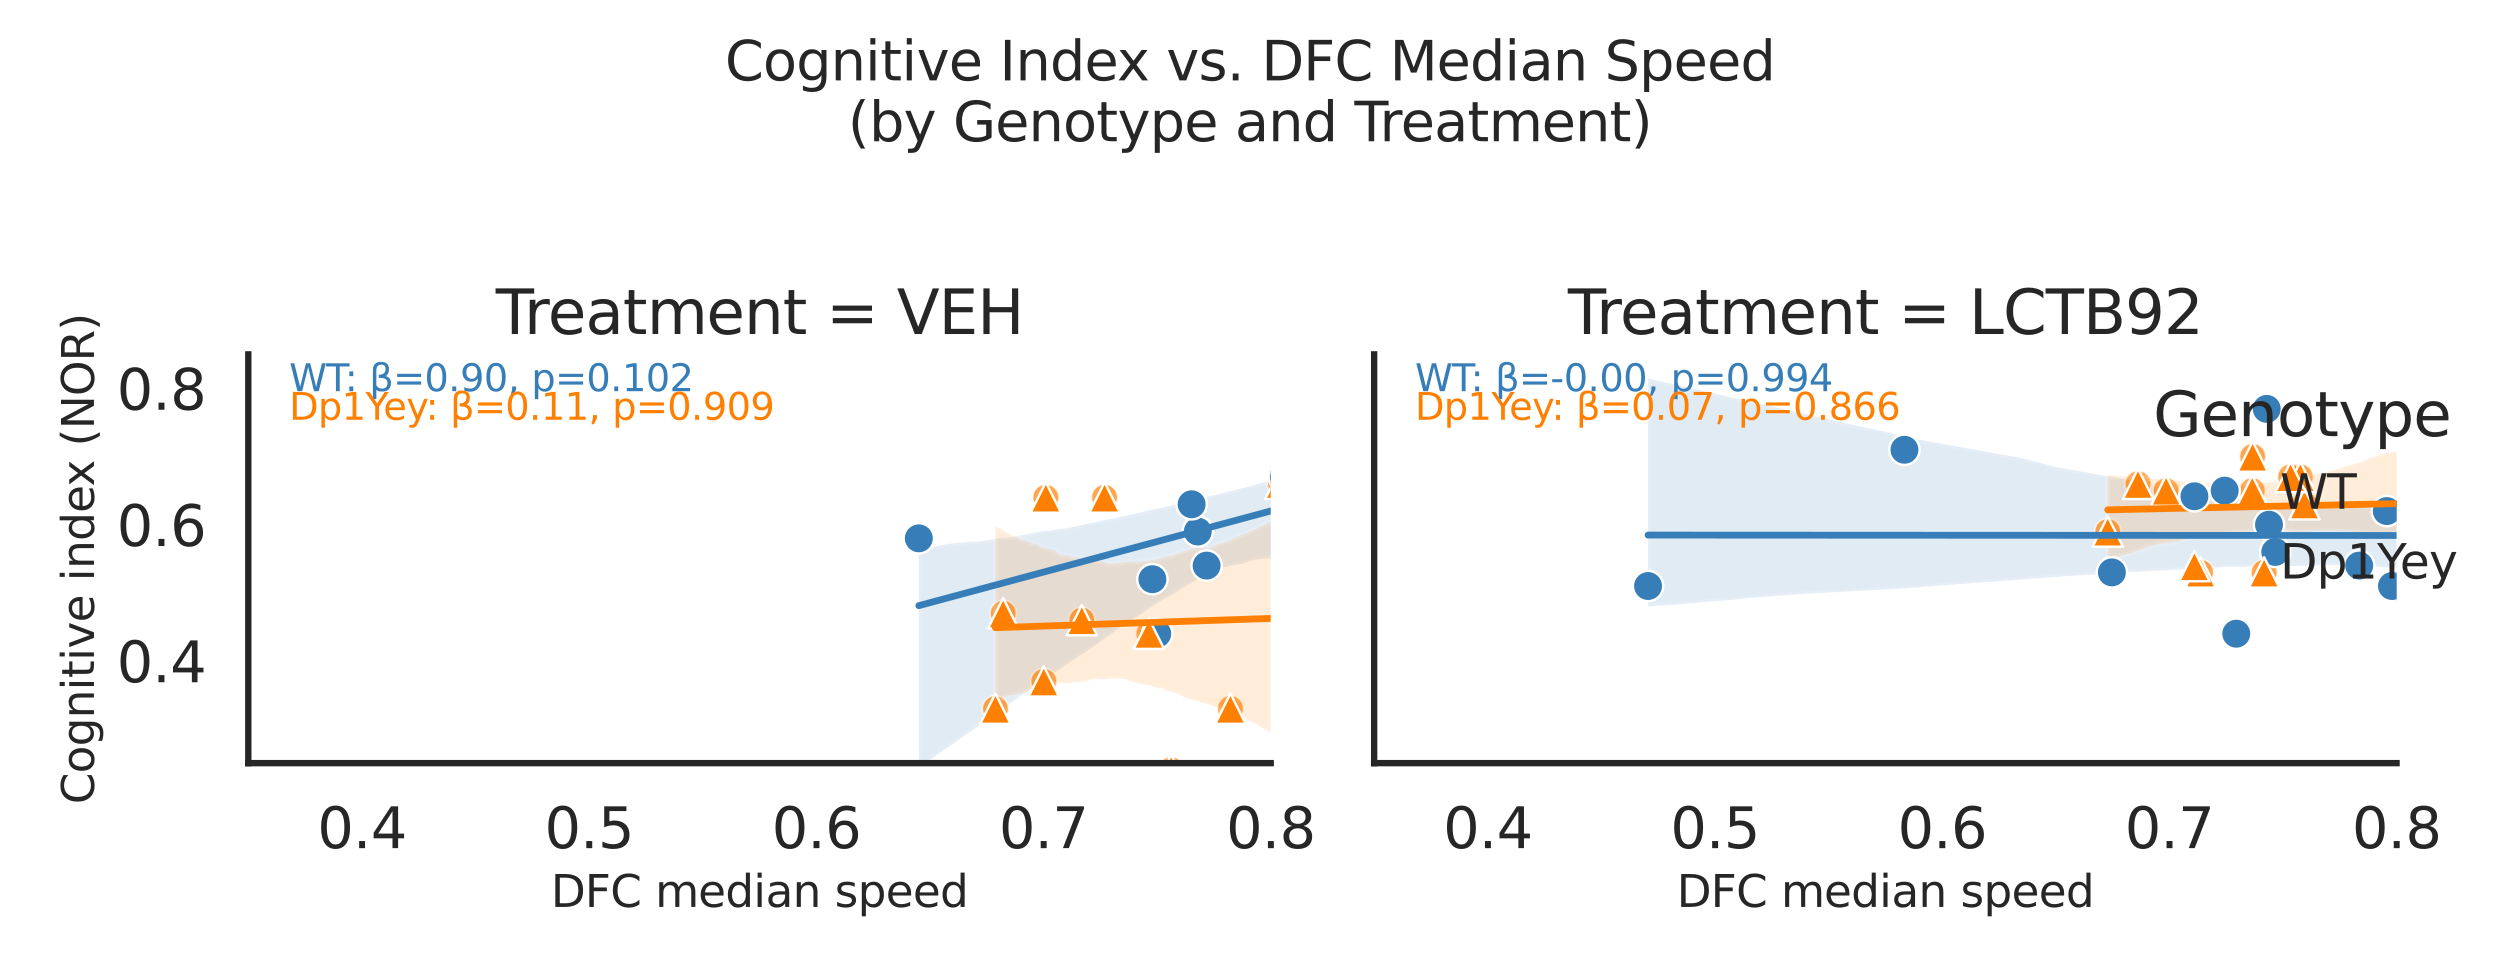 <?xml version="1.0" encoding="utf-8" standalone="no"?>
<!DOCTYPE svg PUBLIC "-//W3C//DTD SVG 1.1//EN"
  "http://www.w3.org/Graphics/SVG/1.1/DTD/svg11.dtd">
<svg xmlns:xlink="http://www.w3.org/1999/xlink" width="736.11pt" height="288pt" viewBox="0 0 736.11 288" xmlns="http://www.w3.org/2000/svg" version="1.1">
 <defs>
  <style type="text/css">*{stroke-linejoin: round; stroke-linecap: butt}</style>
 </defs>
 <g id="figure_1">
  <g id="patch_1">
   <path d="M 0 288 
L 736.11 288 
L 736.11 0 
L 0 0 
z
" style="fill: #ffffff"/>
  </g>
  <g id="axes_1">
   <g id="patch_2">
    <path d="M 73.11 224.7 
L 374.145 224.7 
L 374.145 104.352 
L 73.11 104.352 
z
" style="fill: #ffffff"/>
   </g>
   <g id="matplotlib.axis_1">
    <g id="xtick_1">
     <g id="text_1">
      <!-- 0.4 -->
      <g style="fill: #262626" transform="translate(93.438 249.737) scale(0.165 -0.165)">
       <defs>
        <path id="DejaVuSans-30" d="M 2034 4250 
Q 1547 4250 1301 3770 
Q 1056 3291 1056 2328 
Q 1056 1369 1301 889 
Q 1547 409 2034 409 
Q 2525 409 2770 889 
Q 3016 1369 3016 2328 
Q 3016 3291 2770 3770 
Q 2525 4250 2034 4250 
z
M 2034 4750 
Q 2819 4750 3233 4129 
Q 3647 3509 3647 2328 
Q 3647 1150 3233 529 
Q 2819 -91 2034 -91 
Q 1250 -91 836 529 
Q 422 1150 422 2328 
Q 422 3509 836 4129 
Q 1250 4750 2034 4750 
z
" transform="scale(0.016)"/>
        <path id="DejaVuSans-2e" d="M 684 794 
L 1344 794 
L 1344 0 
L 684 0 
L 684 794 
z
" transform="scale(0.016)"/>
        <path id="DejaVuSans-34" d="M 2419 4116 
L 825 1625 
L 2419 1625 
L 2419 4116 
z
M 2253 4666 
L 3047 4666 
L 3047 1625 
L 3713 1625 
L 3713 1100 
L 3047 1100 
L 3047 0 
L 2419 0 
L 2419 1100 
L 313 1100 
L 313 1709 
L 2253 4666 
z
" transform="scale(0.016)"/>
       </defs>
       <use xlink:href="#DejaVuSans-30"/>
       <use xlink:href="#DejaVuSans-2e" transform="translate(63.623 0)"/>
       <use xlink:href="#DejaVuSans-34" transform="translate(95.41 0)"/>
      </g>
     </g>
    </g>
    <g id="xtick_2">
     <g id="text_2">
      <!-- 0.5 -->
      <g style="fill: #262626" transform="translate(160.335 249.737) scale(0.165 -0.165)">
       <defs>
        <path id="DejaVuSans-35" d="M 691 4666 
L 3169 4666 
L 3169 4134 
L 1269 4134 
L 1269 2991 
Q 1406 3038 1543 3061 
Q 1681 3084 1819 3084 
Q 2600 3084 3056 2656 
Q 3513 2228 3513 1497 
Q 3513 744 3044 326 
Q 2575 -91 1722 -91 
Q 1428 -91 1123 -41 
Q 819 9 494 109 
L 494 744 
Q 775 591 1075 516 
Q 1375 441 1709 441 
Q 2250 441 2565 725 
Q 2881 1009 2881 1497 
Q 2881 1984 2565 2268 
Q 2250 2553 1709 2553 
Q 1456 2553 1204 2497 
Q 953 2441 691 2322 
L 691 4666 
z
" transform="scale(0.016)"/>
       </defs>
       <use xlink:href="#DejaVuSans-30"/>
       <use xlink:href="#DejaVuSans-2e" transform="translate(63.623 0)"/>
       <use xlink:href="#DejaVuSans-35" transform="translate(95.41 0)"/>
      </g>
     </g>
    </g>
    <g id="xtick_3">
     <g id="text_3">
      <!-- 0.6 -->
      <g style="fill: #262626" transform="translate(227.232 249.737) scale(0.165 -0.165)">
       <defs>
        <path id="DejaVuSans-36" d="M 2113 2584 
Q 1688 2584 1439 2293 
Q 1191 2003 1191 1497 
Q 1191 994 1439 701 
Q 1688 409 2113 409 
Q 2538 409 2786 701 
Q 3034 994 3034 1497 
Q 3034 2003 2786 2293 
Q 2538 2584 2113 2584 
z
M 3366 4563 
L 3366 3988 
Q 3128 4100 2886 4159 
Q 2644 4219 2406 4219 
Q 1781 4219 1451 3797 
Q 1122 3375 1075 2522 
Q 1259 2794 1537 2939 
Q 1816 3084 2150 3084 
Q 2853 3084 3261 2657 
Q 3669 2231 3669 1497 
Q 3669 778 3244 343 
Q 2819 -91 2113 -91 
Q 1303 -91 875 529 
Q 447 1150 447 2328 
Q 447 3434 972 4092 
Q 1497 4750 2381 4750 
Q 2619 4750 2861 4703 
Q 3103 4656 3366 4563 
z
" transform="scale(0.016)"/>
       </defs>
       <use xlink:href="#DejaVuSans-30"/>
       <use xlink:href="#DejaVuSans-2e" transform="translate(63.623 0)"/>
       <use xlink:href="#DejaVuSans-36" transform="translate(95.41 0)"/>
      </g>
     </g>
    </g>
    <g id="xtick_4">
     <g id="text_4">
      <!-- 0.7 -->
      <g style="fill: #262626" transform="translate(294.128 249.737) scale(0.165 -0.165)">
       <defs>
        <path id="DejaVuSans-37" d="M 525 4666 
L 3525 4666 
L 3525 4397 
L 1831 0 
L 1172 0 
L 2766 4134 
L 525 4134 
L 525 4666 
z
" transform="scale(0.016)"/>
       </defs>
       <use xlink:href="#DejaVuSans-30"/>
       <use xlink:href="#DejaVuSans-2e" transform="translate(63.623 0)"/>
       <use xlink:href="#DejaVuSans-37" transform="translate(95.41 0)"/>
      </g>
     </g>
    </g>
    <g id="xtick_5">
     <g id="text_5">
      <!-- 0.8 -->
      <g style="fill: #262626" transform="translate(361.025 249.737) scale(0.165 -0.165)">
       <defs>
        <path id="DejaVuSans-38" d="M 2034 2216 
Q 1584 2216 1326 1975 
Q 1069 1734 1069 1313 
Q 1069 891 1326 650 
Q 1584 409 2034 409 
Q 2484 409 2743 651 
Q 3003 894 3003 1313 
Q 3003 1734 2745 1975 
Q 2488 2216 2034 2216 
z
M 1403 2484 
Q 997 2584 770 2862 
Q 544 3141 544 3541 
Q 544 4100 942 4425 
Q 1341 4750 2034 4750 
Q 2731 4750 3128 4425 
Q 3525 4100 3525 3541 
Q 3525 3141 3298 2862 
Q 3072 2584 2669 2484 
Q 3125 2378 3379 2068 
Q 3634 1759 3634 1313 
Q 3634 634 3220 271 
Q 2806 -91 2034 -91 
Q 1263 -91 848 271 
Q 434 634 434 1313 
Q 434 1759 690 2068 
Q 947 2378 1403 2484 
z
M 1172 3481 
Q 1172 3119 1398 2916 
Q 1625 2713 2034 2713 
Q 2441 2713 2670 2916 
Q 2900 3119 2900 3481 
Q 2900 3844 2670 4047 
Q 2441 4250 2034 4250 
Q 1625 4250 1398 4047 
Q 1172 3844 1172 3481 
z
" transform="scale(0.016)"/>
       </defs>
       <use xlink:href="#DejaVuSans-30"/>
       <use xlink:href="#DejaVuSans-2e" transform="translate(63.623 0)"/>
       <use xlink:href="#DejaVuSans-38" transform="translate(95.41 0)"/>
      </g>
     </g>
    </g>
    <g id="text_6">
     <!-- DFC median speed -->
     <g style="fill: #262626" transform="translate(162.21 267.047) scale(0.13 -0.13)">
      <defs>
       <path id="DejaVuSans-44" d="M 1259 4147 
L 1259 519 
L 2022 519 
Q 2988 519 3436 956 
Q 3884 1394 3884 2338 
Q 3884 3275 3436 3711 
Q 2988 4147 2022 4147 
L 1259 4147 
z
M 628 4666 
L 1925 4666 
Q 3281 4666 3915 4102 
Q 4550 3538 4550 2338 
Q 4550 1131 3912 565 
Q 3275 0 1925 0 
L 628 0 
L 628 4666 
z
" transform="scale(0.016)"/>
       <path id="DejaVuSans-46" d="M 628 4666 
L 3309 4666 
L 3309 4134 
L 1259 4134 
L 1259 2759 
L 3109 2759 
L 3109 2228 
L 1259 2228 
L 1259 0 
L 628 0 
L 628 4666 
z
" transform="scale(0.016)"/>
       <path id="DejaVuSans-43" d="M 4122 4306 
L 4122 3641 
Q 3803 3938 3442 4084 
Q 3081 4231 2675 4231 
Q 1875 4231 1450 3742 
Q 1025 3253 1025 2328 
Q 1025 1406 1450 917 
Q 1875 428 2675 428 
Q 3081 428 3442 575 
Q 3803 722 4122 1019 
L 4122 359 
Q 3791 134 3420 21 
Q 3050 -91 2638 -91 
Q 1578 -91 968 557 
Q 359 1206 359 2328 
Q 359 3453 968 4101 
Q 1578 4750 2638 4750 
Q 3056 4750 3426 4639 
Q 3797 4528 4122 4306 
z
" transform="scale(0.016)"/>
       <path id="DejaVuSans-20" transform="scale(0.016)"/>
       <path id="DejaVuSans-6d" d="M 3328 2828 
Q 3544 3216 3844 3400 
Q 4144 3584 4550 3584 
Q 5097 3584 5394 3201 
Q 5691 2819 5691 2113 
L 5691 0 
L 5113 0 
L 5113 2094 
Q 5113 2597 4934 2840 
Q 4756 3084 4391 3084 
Q 3944 3084 3684 2787 
Q 3425 2491 3425 1978 
L 3425 0 
L 2847 0 
L 2847 2094 
Q 2847 2600 2669 2842 
Q 2491 3084 2119 3084 
Q 1678 3084 1418 2786 
Q 1159 2488 1159 1978 
L 1159 0 
L 581 0 
L 581 3500 
L 1159 3500 
L 1159 2956 
Q 1356 3278 1631 3431 
Q 1906 3584 2284 3584 
Q 2666 3584 2933 3390 
Q 3200 3197 3328 2828 
z
" transform="scale(0.016)"/>
       <path id="DejaVuSans-65" d="M 3597 1894 
L 3597 1613 
L 953 1613 
Q 991 1019 1311 708 
Q 1631 397 2203 397 
Q 2534 397 2845 478 
Q 3156 559 3463 722 
L 3463 178 
Q 3153 47 2828 -22 
Q 2503 -91 2169 -91 
Q 1331 -91 842 396 
Q 353 884 353 1716 
Q 353 2575 817 3079 
Q 1281 3584 2069 3584 
Q 2775 3584 3186 3129 
Q 3597 2675 3597 1894 
z
M 3022 2063 
Q 3016 2534 2758 2815 
Q 2500 3097 2075 3097 
Q 1594 3097 1305 2825 
Q 1016 2553 972 2059 
L 3022 2063 
z
" transform="scale(0.016)"/>
       <path id="DejaVuSans-64" d="M 2906 2969 
L 2906 4863 
L 3481 4863 
L 3481 0 
L 2906 0 
L 2906 525 
Q 2725 213 2448 61 
Q 2172 -91 1784 -91 
Q 1150 -91 751 415 
Q 353 922 353 1747 
Q 353 2572 751 3078 
Q 1150 3584 1784 3584 
Q 2172 3584 2448 3432 
Q 2725 3281 2906 2969 
z
M 947 1747 
Q 947 1113 1208 752 
Q 1469 391 1925 391 
Q 2381 391 2643 752 
Q 2906 1113 2906 1747 
Q 2906 2381 2643 2742 
Q 2381 3103 1925 3103 
Q 1469 3103 1208 2742 
Q 947 2381 947 1747 
z
" transform="scale(0.016)"/>
       <path id="DejaVuSans-69" d="M 603 3500 
L 1178 3500 
L 1178 0 
L 603 0 
L 603 3500 
z
M 603 4863 
L 1178 4863 
L 1178 4134 
L 603 4134 
L 603 4863 
z
" transform="scale(0.016)"/>
       <path id="DejaVuSans-61" d="M 2194 1759 
Q 1497 1759 1228 1600 
Q 959 1441 959 1056 
Q 959 750 1161 570 
Q 1363 391 1709 391 
Q 2188 391 2477 730 
Q 2766 1069 2766 1631 
L 2766 1759 
L 2194 1759 
z
M 3341 1997 
L 3341 0 
L 2766 0 
L 2766 531 
Q 2569 213 2275 61 
Q 1981 -91 1556 -91 
Q 1019 -91 701 211 
Q 384 513 384 1019 
Q 384 1609 779 1909 
Q 1175 2209 1959 2209 
L 2766 2209 
L 2766 2266 
Q 2766 2663 2505 2880 
Q 2244 3097 1772 3097 
Q 1472 3097 1187 3025 
Q 903 2953 641 2809 
L 641 3341 
Q 956 3463 1253 3523 
Q 1550 3584 1831 3584 
Q 2591 3584 2966 3190 
Q 3341 2797 3341 1997 
z
" transform="scale(0.016)"/>
       <path id="DejaVuSans-6e" d="M 3513 2113 
L 3513 0 
L 2938 0 
L 2938 2094 
Q 2938 2591 2744 2837 
Q 2550 3084 2163 3084 
Q 1697 3084 1428 2787 
Q 1159 2491 1159 1978 
L 1159 0 
L 581 0 
L 581 3500 
L 1159 3500 
L 1159 2956 
Q 1366 3272 1645 3428 
Q 1925 3584 2291 3584 
Q 2894 3584 3203 3211 
Q 3513 2838 3513 2113 
z
" transform="scale(0.016)"/>
       <path id="DejaVuSans-73" d="M 2834 3397 
L 2834 2853 
Q 2591 2978 2328 3040 
Q 2066 3103 1784 3103 
Q 1356 3103 1142 2972 
Q 928 2841 928 2578 
Q 928 2378 1081 2264 
Q 1234 2150 1697 2047 
L 1894 2003 
Q 2506 1872 2764 1633 
Q 3022 1394 3022 966 
Q 3022 478 2636 193 
Q 2250 -91 1575 -91 
Q 1294 -91 989 -36 
Q 684 19 347 128 
L 347 722 
Q 666 556 975 473 
Q 1284 391 1588 391 
Q 1994 391 2212 530 
Q 2431 669 2431 922 
Q 2431 1156 2273 1281 
Q 2116 1406 1581 1522 
L 1381 1569 
Q 847 1681 609 1914 
Q 372 2147 372 2553 
Q 372 3047 722 3315 
Q 1072 3584 1716 3584 
Q 2034 3584 2315 3537 
Q 2597 3491 2834 3397 
z
" transform="scale(0.016)"/>
       <path id="DejaVuSans-70" d="M 1159 525 
L 1159 -1331 
L 581 -1331 
L 581 3500 
L 1159 3500 
L 1159 2969 
Q 1341 3281 1617 3432 
Q 1894 3584 2278 3584 
Q 2916 3584 3314 3078 
Q 3713 2572 3713 1747 
Q 3713 922 3314 415 
Q 2916 -91 2278 -91 
Q 1894 -91 1617 61 
Q 1341 213 1159 525 
z
M 3116 1747 
Q 3116 2381 2855 2742 
Q 2594 3103 2138 3103 
Q 1681 3103 1420 2742 
Q 1159 2381 1159 1747 
Q 1159 1113 1420 752 
Q 1681 391 2138 391 
Q 2594 391 2855 752 
Q 3116 1113 3116 1747 
z
" transform="scale(0.016)"/>
      </defs>
      <use xlink:href="#DejaVuSans-44"/>
      <use xlink:href="#DejaVuSans-46" transform="translate(77.002 0)"/>
      <use xlink:href="#DejaVuSans-43" transform="translate(134.521 0)"/>
      <use xlink:href="#DejaVuSans-20" transform="translate(204.346 0)"/>
      <use xlink:href="#DejaVuSans-6d" transform="translate(236.133 0)"/>
      <use xlink:href="#DejaVuSans-65" transform="translate(333.545 0)"/>
      <use xlink:href="#DejaVuSans-64" transform="translate(395.068 0)"/>
      <use xlink:href="#DejaVuSans-69" transform="translate(458.545 0)"/>
      <use xlink:href="#DejaVuSans-61" transform="translate(486.328 0)"/>
      <use xlink:href="#DejaVuSans-6e" transform="translate(547.607 0)"/>
      <use xlink:href="#DejaVuSans-20" transform="translate(610.986 0)"/>
      <use xlink:href="#DejaVuSans-73" transform="translate(642.773 0)"/>
      <use xlink:href="#DejaVuSans-70" transform="translate(694.873 0)"/>
      <use xlink:href="#DejaVuSans-65" transform="translate(758.35 0)"/>
      <use xlink:href="#DejaVuSans-65" transform="translate(819.873 0)"/>
      <use xlink:href="#DejaVuSans-64" transform="translate(881.396 0)"/>
     </g>
    </g>
   </g>
   <g id="matplotlib.axis_2">
    <g id="ytick_1">
     <g id="text_7">
      <!-- 0.4 -->
      <g style="fill: #262626" transform="translate(34.37 200.882) scale(0.165 -0.165)">
       <use xlink:href="#DejaVuSans-30"/>
       <use xlink:href="#DejaVuSans-2e" transform="translate(63.623 0)"/>
       <use xlink:href="#DejaVuSans-34" transform="translate(95.41 0)"/>
      </g>
     </g>
    </g>
    <g id="ytick_2">
     <g id="text_8">
      <!-- 0.6 -->
      <g style="fill: #262626" transform="translate(34.37 160.766) scale(0.165 -0.165)">
       <use xlink:href="#DejaVuSans-30"/>
       <use xlink:href="#DejaVuSans-2e" transform="translate(63.623 0)"/>
       <use xlink:href="#DejaVuSans-36" transform="translate(95.41 0)"/>
      </g>
     </g>
    </g>
    <g id="ytick_3">
     <g id="text_9">
      <!-- 0.8 -->
      <g style="fill: #262626" transform="translate(34.37 120.65) scale(0.165 -0.165)">
       <use xlink:href="#DejaVuSans-30"/>
       <use xlink:href="#DejaVuSans-2e" transform="translate(63.623 0)"/>
       <use xlink:href="#DejaVuSans-38" transform="translate(95.41 0)"/>
      </g>
     </g>
    </g>
    <g id="text_10">
     <!-- Cognitive index (NOR) -->
     <g style="fill: #262626" transform="translate(27.666 236.779) rotate(-90) scale(0.13 -0.13)">
      <defs>
       <path id="DejaVuSans-6f" d="M 1959 3097 
Q 1497 3097 1228 2736 
Q 959 2375 959 1747 
Q 959 1119 1226 758 
Q 1494 397 1959 397 
Q 2419 397 2687 759 
Q 2956 1122 2956 1747 
Q 2956 2369 2687 2733 
Q 2419 3097 1959 3097 
z
M 1959 3584 
Q 2709 3584 3137 3096 
Q 3566 2609 3566 1747 
Q 3566 888 3137 398 
Q 2709 -91 1959 -91 
Q 1206 -91 779 398 
Q 353 888 353 1747 
Q 353 2609 779 3096 
Q 1206 3584 1959 3584 
z
" transform="scale(0.016)"/>
       <path id="DejaVuSans-67" d="M 2906 1791 
Q 2906 2416 2648 2759 
Q 2391 3103 1925 3103 
Q 1463 3103 1205 2759 
Q 947 2416 947 1791 
Q 947 1169 1205 825 
Q 1463 481 1925 481 
Q 2391 481 2648 825 
Q 2906 1169 2906 1791 
z
M 3481 434 
Q 3481 -459 3084 -895 
Q 2688 -1331 1869 -1331 
Q 1566 -1331 1297 -1286 
Q 1028 -1241 775 -1147 
L 775 -588 
Q 1028 -725 1275 -790 
Q 1522 -856 1778 -856 
Q 2344 -856 2625 -561 
Q 2906 -266 2906 331 
L 2906 616 
Q 2728 306 2450 153 
Q 2172 0 1784 0 
Q 1141 0 747 490 
Q 353 981 353 1791 
Q 353 2603 747 3093 
Q 1141 3584 1784 3584 
Q 2172 3584 2450 3431 
Q 2728 3278 2906 2969 
L 2906 3500 
L 3481 3500 
L 3481 434 
z
" transform="scale(0.016)"/>
       <path id="DejaVuSans-74" d="M 1172 4494 
L 1172 3500 
L 2356 3500 
L 2356 3053 
L 1172 3053 
L 1172 1153 
Q 1172 725 1289 603 
Q 1406 481 1766 481 
L 2356 481 
L 2356 0 
L 1766 0 
Q 1100 0 847 248 
Q 594 497 594 1153 
L 594 3053 
L 172 3053 
L 172 3500 
L 594 3500 
L 594 4494 
L 1172 4494 
z
" transform="scale(0.016)"/>
       <path id="DejaVuSans-76" d="M 191 3500 
L 800 3500 
L 1894 563 
L 2988 3500 
L 3597 3500 
L 2284 0 
L 1503 0 
L 191 3500 
z
" transform="scale(0.016)"/>
       <path id="DejaVuSans-78" d="M 3513 3500 
L 2247 1797 
L 3578 0 
L 2900 0 
L 1881 1375 
L 863 0 
L 184 0 
L 1544 1831 
L 300 3500 
L 978 3500 
L 1906 2253 
L 2834 3500 
L 3513 3500 
z
" transform="scale(0.016)"/>
       <path id="DejaVuSans-28" d="M 1984 4856 
Q 1566 4138 1362 3434 
Q 1159 2731 1159 2009 
Q 1159 1288 1364 580 
Q 1569 -128 1984 -844 
L 1484 -844 
Q 1016 -109 783 600 
Q 550 1309 550 2009 
Q 550 2706 781 3412 
Q 1013 4119 1484 4856 
L 1984 4856 
z
" transform="scale(0.016)"/>
       <path id="DejaVuSans-4e" d="M 628 4666 
L 1478 4666 
L 3547 763 
L 3547 4666 
L 4159 4666 
L 4159 0 
L 3309 0 
L 1241 3903 
L 1241 0 
L 628 0 
L 628 4666 
z
" transform="scale(0.016)"/>
       <path id="DejaVuSans-4f" d="M 2522 4238 
Q 1834 4238 1429 3725 
Q 1025 3213 1025 2328 
Q 1025 1447 1429 934 
Q 1834 422 2522 422 
Q 3209 422 3611 934 
Q 4013 1447 4013 2328 
Q 4013 3213 3611 3725 
Q 3209 4238 2522 4238 
z
M 2522 4750 
Q 3503 4750 4090 4092 
Q 4678 3434 4678 2328 
Q 4678 1225 4090 567 
Q 3503 -91 2522 -91 
Q 1538 -91 948 565 
Q 359 1222 359 2328 
Q 359 3434 948 4092 
Q 1538 4750 2522 4750 
z
" transform="scale(0.016)"/>
       <path id="DejaVuSans-52" d="M 2841 2188 
Q 3044 2119 3236 1894 
Q 3428 1669 3622 1275 
L 4263 0 
L 3584 0 
L 2988 1197 
Q 2756 1666 2539 1819 
Q 2322 1972 1947 1972 
L 1259 1972 
L 1259 0 
L 628 0 
L 628 4666 
L 2053 4666 
Q 2853 4666 3247 4331 
Q 3641 3997 3641 3322 
Q 3641 2881 3436 2590 
Q 3231 2300 2841 2188 
z
M 1259 4147 
L 1259 2491 
L 2053 2491 
Q 2509 2491 2742 2702 
Q 2975 2913 2975 3322 
Q 2975 3731 2742 3939 
Q 2509 4147 2053 4147 
L 1259 4147 
z
" transform="scale(0.016)"/>
       <path id="DejaVuSans-29" d="M 513 4856 
L 1013 4856 
Q 1481 4119 1714 3412 
Q 1947 2706 1947 2009 
Q 1947 1309 1714 600 
Q 1481 -109 1013 -844 
L 513 -844 
Q 928 -128 1133 580 
Q 1338 1288 1338 2009 
Q 1338 2731 1133 3434 
Q 928 4138 513 4856 
z
" transform="scale(0.016)"/>
      </defs>
      <use xlink:href="#DejaVuSans-43"/>
      <use xlink:href="#DejaVuSans-6f" transform="translate(69.824 0)"/>
      <use xlink:href="#DejaVuSans-67" transform="translate(131.006 0)"/>
      <use xlink:href="#DejaVuSans-6e" transform="translate(194.482 0)"/>
      <use xlink:href="#DejaVuSans-69" transform="translate(257.861 0)"/>
      <use xlink:href="#DejaVuSans-74" transform="translate(285.645 0)"/>
      <use xlink:href="#DejaVuSans-69" transform="translate(324.854 0)"/>
      <use xlink:href="#DejaVuSans-76" transform="translate(352.637 0)"/>
      <use xlink:href="#DejaVuSans-65" transform="translate(411.816 0)"/>
      <use xlink:href="#DejaVuSans-20" transform="translate(473.34 0)"/>
      <use xlink:href="#DejaVuSans-69" transform="translate(505.127 0)"/>
      <use xlink:href="#DejaVuSans-6e" transform="translate(532.91 0)"/>
      <use xlink:href="#DejaVuSans-64" transform="translate(596.289 0)"/>
      <use xlink:href="#DejaVuSans-65" transform="translate(659.766 0)"/>
      <use xlink:href="#DejaVuSans-78" transform="translate(719.539 0)"/>
      <use xlink:href="#DejaVuSans-20" transform="translate(778.719 0)"/>
      <use xlink:href="#DejaVuSans-28" transform="translate(810.506 0)"/>
      <use xlink:href="#DejaVuSans-4e" transform="translate(849.52 0)"/>
      <use xlink:href="#DejaVuSans-4f" transform="translate(924.324 0)"/>
      <use xlink:href="#DejaVuSans-52" transform="translate(1003.035 0)"/>
      <use xlink:href="#DejaVuSans-29" transform="translate(1072.518 0)"/>
     </g>
    </g>
   </g>
   <g id="PathCollection_1">
    <defs>
     <path id="m6f6d484678" d="M 0 3.873 
C 1.027 3.873 2.012 3.465 2.739 2.739 
C 3.465 2.012 3.873 1.027 3.873 0 
C 3.873 -1.027 3.465 -2.012 2.739 -2.739 
C 2.012 -3.465 1.027 -3.873 0 -3.873 
C -1.027 -3.873 -2.012 -3.465 -2.739 -2.739 
C -3.465 -2.012 -3.873 -1.027 -3.873 0 
C -3.873 1.027 -3.465 2.012 -2.739 2.739 
C -2.012 3.465 -1.027 3.873 0 3.873 
z
" style="stroke: #ffffff; stroke-opacity: 0.7; stroke-width: 0.5"/>
    </defs>
    <g clip-path="url(#p9d3dad82ea)">
     <use xlink:href="#m6f6d484678" x="392.803" y="124.41" style="fill: #377eb8; fill-opacity: 0.7; stroke: #ffffff; stroke-opacity: 0.7; stroke-width: 0.5"/>
     <use xlink:href="#m6f6d484678" x="405.744" y="128.422" style="fill: #377eb8; fill-opacity: 0.7; stroke: #ffffff; stroke-opacity: 0.7; stroke-width: 0.5"/>
     <use xlink:href="#m6f6d484678" x="270.541" y="158.509" style="fill: #377eb8; fill-opacity: 0.7; stroke: #ffffff; stroke-opacity: 0.7; stroke-width: 0.5"/>
     <use xlink:href="#m6f6d484678" x="352.68" y="156.503" style="fill: #377eb8; fill-opacity: 0.7; stroke: #ffffff; stroke-opacity: 0.7; stroke-width: 0.5"/>
     <use xlink:href="#m6f6d484678" x="392.994" y="186.59" style="fill: #377eb8; fill-opacity: 0.7; stroke: #ffffff; stroke-opacity: 0.7; stroke-width: 0.5"/>
     <use xlink:href="#m6f6d484678" x="408.925" y="132.433" style="fill: #377eb8; fill-opacity: 0.7; stroke: #ffffff; stroke-opacity: 0.7; stroke-width: 0.5"/>
     <use xlink:href="#m6f6d484678" x="355.277" y="166.532" style="fill: #377eb8; fill-opacity: 0.7; stroke: #ffffff; stroke-opacity: 0.7; stroke-width: 0.5"/>
     <use xlink:href="#m6f6d484678" x="350.875" y="148.48" style="fill: #377eb8; fill-opacity: 0.7; stroke: #ffffff; stroke-opacity: 0.7; stroke-width: 0.5"/>
     <use xlink:href="#m6f6d484678" x="378.007" y="140.456" style="fill: #377eb8; fill-opacity: 0.7; stroke: #ffffff; stroke-opacity: 0.7; stroke-width: 0.5"/>
     <use xlink:href="#m6f6d484678" x="339.318" y="170.543" style="fill: #377eb8; fill-opacity: 0.7; stroke: #ffffff; stroke-opacity: 0.7; stroke-width: 0.5"/>
     <use xlink:href="#m6f6d484678" x="411.173" y="130.427" style="fill: #377eb8; fill-opacity: 0.7; stroke: #ffffff; stroke-opacity: 0.7; stroke-width: 0.5"/>
     <use xlink:href="#m6f6d484678" x="340.749" y="186.59" style="fill: #377eb8; fill-opacity: 0.7; stroke: #ffffff; stroke-opacity: 0.7; stroke-width: 0.5"/>
    </g>
   </g>
   <g id="FillBetweenPolyCollection_1">
    <defs>
     <path id="mc85108afb8" d="M 270.541 -126.355 
L 270.541 -61.927 
L 271.962 -62.928 
L 273.382 -63.929 
L 274.803 -64.93 
L 276.223 -65.931 
L 277.644 -66.932 
L 279.064 -67.933 
L 280.485 -68.933 
L 281.905 -69.928 
L 283.326 -70.926 
L 284.746 -71.926 
L 286.167 -72.926 
L 287.587 -73.926 
L 289.008 -74.926 
L 290.429 -75.926 
L 291.849 -76.927 
L 293.27 -77.927 
L 294.69 -78.927 
L 296.111 -79.927 
L 297.531 -80.927 
L 298.952 -81.927 
L 300.372 -82.927 
L 301.793 -83.897 
L 303.213 -84.865 
L 304.634 -85.822 
L 306.054 -86.723 
L 307.475 -87.756 
L 308.895 -88.738 
L 310.316 -89.742 
L 311.736 -90.819 
L 313.157 -91.794 
L 314.577 -92.761 
L 315.998 -93.765 
L 317.419 -94.702 
L 318.839 -95.57 
L 320.26 -96.474 
L 321.68 -97.454 
L 323.101 -98.464 
L 324.521 -99.476 
L 325.942 -100.487 
L 327.362 -101.5 
L 328.783 -102.544 
L 330.203 -103.524 
L 331.624 -104.406 
L 333.044 -105.291 
L 334.465 -106.185 
L 335.885 -107.112 
L 337.306 -108.177 
L 338.726 -109.216 
L 340.147 -110.111 
L 341.567 -110.981 
L 342.988 -111.865 
L 344.409 -112.629 
L 345.829 -113.345 
L 347.25 -114.292 
L 348.67 -115.171 
L 350.091 -116.002 
L 351.511 -116.811 
L 352.932 -117.588 
L 354.352 -118.37 
L 355.773 -119.035 
L 357.193 -119.715 
L 358.614 -120.198 
L 360.034 -120.896 
L 361.455 -121.25 
L 362.875 -121.603 
L 364.296 -121.842 
L 365.716 -121.965 
L 367.137 -122.56 
L 368.557 -122.944 
L 369.978 -123.267 
L 371.399 -123.444 
L 372.819 -123.507 
L 374.24 -123.66 
L 375.66 -123.75 
L 377.081 -123.836 
L 378.501 -124.101 
L 379.922 -124.043 
L 381.342 -124.103 
L 382.763 -124.192 
L 384.183 -124.283 
L 385.604 -124.492 
L 387.024 -124.507 
L 388.445 -124.549 
L 389.865 -124.636 
L 391.286 -124.723 
L 392.706 -124.81 
L 394.127 -124.897 
L 395.547 -124.985 
L 396.968 -125.075 
L 398.389 -125.165 
L 399.809 -125.255 
L 401.23 -125.345 
L 402.65 -125.436 
L 404.071 -125.525 
L 405.491 -125.615 
L 406.912 -125.708 
L 408.332 -125.842 
L 409.753 -125.915 
L 411.173 -125.971 
L 411.173 -166.079 
L 411.173 -166.079 
L 409.753 -164.987 
L 408.332 -163.959 
L 406.912 -163.015 
L 405.491 -162.11 
L 404.071 -161.216 
L 402.65 -160.356 
L 401.23 -159.388 
L 399.809 -158.447 
L 398.389 -157.552 
L 396.968 -156.657 
L 395.547 -155.797 
L 394.127 -154.868 
L 392.706 -153.989 
L 391.286 -153.117 
L 389.865 -152.497 
L 388.445 -151.76 
L 387.024 -151.116 
L 385.604 -150.46 
L 384.183 -149.781 
L 382.763 -149.302 
L 381.342 -148.796 
L 379.922 -148.318 
L 378.501 -147.759 
L 377.081 -147.309 
L 375.66 -146.766 
L 374.24 -146.405 
L 372.819 -146.12 
L 371.399 -145.755 
L 369.978 -145.372 
L 368.557 -144.985 
L 367.137 -144.598 
L 365.716 -144.241 
L 364.296 -143.869 
L 362.875 -143.501 
L 361.455 -143.175 
L 360.034 -142.829 
L 358.614 -142.482 
L 357.193 -142.146 
L 355.773 -141.803 
L 354.352 -141.443 
L 352.932 -141.096 
L 351.511 -140.748 
L 350.091 -140.392 
L 348.67 -140.024 
L 347.25 -139.708 
L 345.829 -139.363 
L 344.409 -139.017 
L 342.988 -138.762 
L 341.567 -138.421 
L 340.147 -138.079 
L 338.726 -137.812 
L 337.306 -137.495 
L 335.885 -137.089 
L 334.465 -136.8 
L 333.044 -136.511 
L 331.624 -136.193 
L 330.203 -135.837 
L 328.783 -135.481 
L 327.362 -135.19 
L 325.942 -135.046 
L 324.521 -134.735 
L 323.101 -134.363 
L 321.68 -134.066 
L 320.26 -133.802 
L 318.839 -133.49 
L 317.419 -133.2 
L 315.998 -132.87 
L 314.577 -132.56 
L 313.157 -132.323 
L 311.736 -132.194 
L 310.316 -131.932 
L 308.895 -131.715 
L 307.475 -131.61 
L 306.054 -131.486 
L 304.634 -131.177 
L 303.213 -130.868 
L 301.793 -130.558 
L 300.372 -130.312 
L 298.952 -130.1 
L 297.531 -129.847 
L 296.111 -129.608 
L 294.69 -129.612 
L 293.27 -129.39 
L 291.849 -129.094 
L 290.429 -128.888 
L 289.008 -128.631 
L 287.587 -128.537 
L 286.167 -128.484 
L 284.746 -128.424 
L 283.326 -128.231 
L 281.905 -128.101 
L 280.485 -128.028 
L 279.064 -127.767 
L 277.644 -127.505 
L 276.223 -127.241 
L 274.803 -127.037 
L 273.382 -126.82 
L 271.962 -126.548 
L 270.541 -126.355 
z
" style="stroke: #ffffff; stroke-opacity: 0.15; stroke-width: 1.5"/>
    </defs>
    <g clip-path="url(#p9d3dad82ea)">
     <use xlink:href="#mc85108afb8" x="0" y="288" style="fill: #377eb8; fill-opacity: 0.15; stroke: #ffffff; stroke-opacity: 0.15; stroke-width: 1.5"/>
    </g>
   </g>
   <g id="PathCollection_2">
    <defs>
     <path id="m30cb985866" d="M 0 3.873 
C 1.027 3.873 2.012 3.465 2.739 2.739 
C 3.465 2.012 3.873 1.027 3.873 0 
C 3.873 -1.027 3.465 -2.012 2.739 -2.739 
C 2.012 -3.465 1.027 -3.873 0 -3.873 
C -1.027 -3.873 -2.012 -3.465 -2.739 -2.739 
C -3.465 -2.012 -3.873 -1.027 -3.873 0 
C -3.873 1.027 -3.465 2.012 -2.739 2.739 
C -2.012 3.465 -1.027 3.873 0 3.873 
z
" style="stroke: #ffffff; stroke-opacity: 0.7; stroke-width: 0.5"/>
    </defs>
    <g clip-path="url(#p9d3dad82ea)">
     <use xlink:href="#m30cb985866" x="307.933" y="146.474" style="fill: #ff7f00; fill-opacity: 0.7; stroke: #ffffff; stroke-opacity: 0.7; stroke-width: 0.5"/>
     <use xlink:href="#m30cb985866" x="376.999" y="142.462" style="fill: #ff7f00; fill-opacity: 0.7; stroke: #ffffff; stroke-opacity: 0.7; stroke-width: 0.5"/>
     <use xlink:href="#m30cb985866" x="389.052" y="188.596" style="fill: #ff7f00; fill-opacity: 0.7; stroke: #ffffff; stroke-opacity: 0.7; stroke-width: 0.5"/>
     <use xlink:href="#m30cb985866" x="338.284" y="186.59" style="fill: #ff7f00; fill-opacity: 0.7; stroke: #ffffff; stroke-opacity: 0.7; stroke-width: 0.5"/>
     <use xlink:href="#m30cb985866" x="307.342" y="200.63" style="fill: #ff7f00; fill-opacity: 0.7; stroke: #ffffff; stroke-opacity: 0.7; stroke-width: 0.5"/>
     <use xlink:href="#m30cb985866" x="362.29" y="208.654" style="fill: #ff7f00; fill-opacity: 0.7; stroke: #ffffff; stroke-opacity: 0.7; stroke-width: 0.5"/>
     <use xlink:href="#m30cb985866" x="295.383" y="180.572" style="fill: #ff7f00; fill-opacity: 0.7; stroke: #ffffff; stroke-opacity: 0.7; stroke-width: 0.5"/>
     <use xlink:href="#m30cb985866" x="293.093" y="208.654" style="fill: #ff7f00; fill-opacity: 0.7; stroke: #ffffff; stroke-opacity: 0.7; stroke-width: 0.5"/>
     <use xlink:href="#m30cb985866" x="344.853" y="226.706" style="fill: #ff7f00; fill-opacity: 0.7; stroke: #ffffff; stroke-opacity: 0.7; stroke-width: 0.5"/>
     <use xlink:href="#m30cb985866" x="325.235" y="146.474" style="fill: #ff7f00; fill-opacity: 0.7; stroke: #ffffff; stroke-opacity: 0.7; stroke-width: 0.5"/>
     <use xlink:href="#m30cb985866" x="318.533" y="182.578" style="fill: #ff7f00; fill-opacity: 0.7; stroke: #ffffff; stroke-opacity: 0.7; stroke-width: 0.5"/>
    </g>
   </g>
   <g id="FillBetweenPolyCollection_2">
    <defs>
     <path id="m809c73f4e3" d="M 293.093 -133.082 
L 293.093 -82.001 
L 294.063 -82.189 
L 295.032 -82.381 
L 296.001 -82.822 
L 296.97 -83.205 
L 297.94 -83.351 
L 298.909 -83.497 
L 299.878 -83.643 
L 300.848 -83.793 
L 301.817 -84.069 
L 302.786 -84.461 
L 303.755 -84.874 
L 304.725 -85.239 
L 305.694 -85.617 
L 306.663 -85.82 
L 307.633 -86.018 
L 308.602 -86.222 
L 309.571 -86.427 
L 310.54 -86.566 
L 311.51 -86.814 
L 312.479 -86.99 
L 313.448 -86.762 
L 314.418 -86.859 
L 315.387 -86.907 
L 316.356 -87.273 
L 317.325 -87.204 
L 318.295 -87.147 
L 319.264 -87.359 
L 320.233 -87.514 
L 321.202 -87.801 
L 322.172 -88.088 
L 323.141 -88.205 
L 324.11 -88.026 
L 325.08 -88.03 
L 326.049 -88.134 
L 327.018 -88.257 
L 327.987 -88.177 
L 328.957 -88.266 
L 329.926 -88.143 
L 330.895 -88.082 
L 331.865 -87.927 
L 332.834 -87.42 
L 333.803 -87.125 
L 334.772 -86.945 
L 335.742 -86.615 
L 336.711 -86.49 
L 337.68 -86.413 
L 338.65 -86.175 
L 339.619 -85.677 
L 340.588 -85.506 
L 341.557 -85.433 
L 342.527 -85.295 
L 343.496 -84.652 
L 344.465 -84.316 
L 345.435 -84.209 
L 346.404 -83.829 
L 347.373 -83.433 
L 348.342 -82.897 
L 349.312 -82.444 
L 350.281 -82.186 
L 351.25 -81.928 
L 352.22 -81.671 
L 353.189 -81.275 
L 354.158 -80.95 
L 355.127 -80.807 
L 356.097 -80.534 
L 357.066 -80.124 
L 358.035 -79.724 
L 359.004 -79.33 
L 359.974 -79.074 
L 360.943 -78.527 
L 361.912 -78.123 
L 362.882 -77.725 
L 363.851 -77.326 
L 364.82 -76.983 
L 365.789 -76.673 
L 366.759 -76.283 
L 367.728 -75.722 
L 368.697 -75.315 
L 369.667 -74.877 
L 370.636 -74.309 
L 371.605 -73.744 
L 372.574 -73.184 
L 373.544 -72.624 
L 374.513 -72.093 
L 375.482 -71.531 
L 376.452 -71.285 
L 377.421 -71.039 
L 378.39 -70.793 
L 379.359 -70.504 
L 380.329 -69.907 
L 381.298 -69.192 
L 382.267 -68.477 
L 383.237 -67.762 
L 384.206 -67.047 
L 385.175 -66.332 
L 386.144 -65.617 
L 387.114 -64.902 
L 388.083 -64.187 
L 389.052 -63.647 
L 389.052 -141.823 
L 389.052 -141.823 
L 388.083 -141.343 
L 387.114 -140.863 
L 386.144 -140.383 
L 385.175 -139.903 
L 384.206 -139.423 
L 383.237 -138.943 
L 382.267 -138.463 
L 381.298 -137.983 
L 380.329 -137.503 
L 379.359 -137.023 
L 378.39 -136.543 
L 377.421 -136.063 
L 376.452 -135.582 
L 375.482 -135.1 
L 374.513 -134.618 
L 373.544 -134.136 
L 372.574 -133.654 
L 371.605 -133.172 
L 370.636 -132.69 
L 369.667 -132.208 
L 368.697 -131.779 
L 367.728 -131.359 
L 366.759 -130.912 
L 365.789 -130.544 
L 364.82 -130.135 
L 363.851 -129.721 
L 362.882 -129.314 
L 361.912 -128.901 
L 360.943 -128.491 
L 359.974 -128.082 
L 359.004 -127.922 
L 358.035 -127.468 
L 357.066 -127.015 
L 356.097 -126.662 
L 355.127 -126.59 
L 354.158 -126.626 
L 353.189 -126.661 
L 352.22 -126.696 
L 351.25 -126.51 
L 350.281 -126.201 
L 349.312 -125.778 
L 348.342 -125.732 
L 347.373 -125.27 
L 346.404 -124.944 
L 345.435 -124.439 
L 344.465 -124.193 
L 343.496 -124.26 
L 342.527 -124.043 
L 341.557 -123.485 
L 340.588 -123.26 
L 339.619 -123.163 
L 338.65 -123.009 
L 337.68 -122.738 
L 336.711 -122.729 
L 335.742 -122.52 
L 334.772 -122.524 
L 333.803 -122.484 
L 332.834 -122.625 
L 331.865 -122.497 
L 330.895 -122.408 
L 329.926 -122.251 
L 328.957 -122.187 
L 327.987 -122.125 
L 327.018 -122.004 
L 326.049 -122.071 
L 325.08 -122.492 
L 324.11 -122.729 
L 323.141 -122.919 
L 322.172 -123.288 
L 321.202 -123.359 
L 320.233 -123.398 
L 319.264 -123.452 
L 318.295 -123.591 
L 317.325 -123.736 
L 316.356 -123.878 
L 315.387 -124.064 
L 314.418 -124.479 
L 313.448 -124.416 
L 312.479 -124.48 
L 311.51 -125.19 
L 310.54 -126.061 
L 309.571 -126.188 
L 308.602 -126.308 
L 307.633 -126.545 
L 306.663 -126.92 
L 305.694 -127.567 
L 304.725 -127.881 
L 303.755 -128.017 
L 302.786 -128.596 
L 301.817 -128.929 
L 300.848 -129.017 
L 299.878 -129.607 
L 298.909 -130.013 
L 297.94 -130.357 
L 296.97 -130.925 
L 296.001 -131.528 
L 295.032 -132.137 
L 294.063 -132.574 
L 293.093 -133.082 
z
" style="stroke: #ffffff; stroke-opacity: 0.15; stroke-width: 1.5"/>
    </defs>
    <g clip-path="url(#p9d3dad82ea)">
     <use xlink:href="#m809c73f4e3" x="0" y="288" style="fill: #ff7f00; fill-opacity: 0.15; stroke: #ffffff; stroke-opacity: 0.15; stroke-width: 1.5"/>
    </g>
   </g>
   <g id="PathCollection_3">
    <path d="M 392.803 128.882 
C 393.989 128.882 395.127 128.411 395.965 127.572 
C 396.804 126.734 397.275 125.596 397.275 124.41 
C 397.275 123.224 396.804 122.086 395.965 121.248 
C 395.127 120.409 393.989 119.938 392.803 119.938 
C 391.617 119.938 390.479 120.409 389.641 121.248 
C 388.802 122.086 388.331 123.224 388.331 124.41 
C 388.331 125.596 388.802 126.734 389.641 127.572 
C 390.479 128.411 391.617 128.882 392.803 128.882 
z
" clip-path="url(#p9d3dad82ea)" style="fill: #377eb8; stroke: #ffffff; stroke-width: 0.716"/>
    <path d="M 405.744 132.894 
C 406.93 132.894 408.068 132.423 408.906 131.584 
C 409.745 130.745 410.216 129.608 410.216 128.422 
C 410.216 127.236 409.745 126.098 408.906 125.259 
C 408.068 124.421 406.93 123.949 405.744 123.949 
C 404.558 123.949 403.42 124.421 402.582 125.259 
C 401.743 126.098 401.272 127.236 401.272 128.422 
C 401.272 129.608 401.743 130.745 402.582 131.584 
C 403.42 132.423 404.558 132.894 405.744 132.894 
z
" clip-path="url(#p9d3dad82ea)" style="fill: #377eb8; stroke: #ffffff; stroke-width: 0.716"/>
    <path d="M 270.541 162.981 
C 271.727 162.981 272.865 162.51 273.703 161.671 
C 274.542 160.832 275.013 159.695 275.013 158.509 
C 275.013 157.323 274.542 156.185 273.703 155.346 
C 272.865 154.508 271.727 154.036 270.541 154.036 
C 269.355 154.036 268.218 154.508 267.379 155.346 
C 266.54 156.185 266.069 157.323 266.069 158.509 
C 266.069 159.695 266.54 160.832 267.379 161.671 
C 268.218 162.51 269.355 162.981 270.541 162.981 
z
" clip-path="url(#p9d3dad82ea)" style="fill: #377eb8; stroke: #ffffff; stroke-width: 0.716"/>
    <path d="M 352.68 160.975 
C 353.866 160.975 355.004 160.504 355.843 159.665 
C 356.681 158.826 357.152 157.689 357.152 156.503 
C 357.152 155.317 356.681 154.179 355.843 153.341 
C 355.004 152.502 353.866 152.031 352.68 152.031 
C 351.494 152.031 350.357 152.502 349.518 153.341 
C 348.679 154.179 348.208 155.317 348.208 156.503 
C 348.208 157.689 348.679 158.826 349.518 159.665 
C 350.357 160.504 351.494 160.975 352.68 160.975 
z
" clip-path="url(#p9d3dad82ea)" style="fill: #377eb8; stroke: #ffffff; stroke-width: 0.716"/>
    <path d="M 392.994 191.062 
C 394.18 191.062 395.318 190.591 396.157 189.752 
C 396.995 188.913 397.466 187.776 397.466 186.59 
C 397.466 185.404 396.995 184.266 396.157 183.428 
C 395.318 182.589 394.18 182.118 392.994 182.118 
C 391.808 182.118 390.671 182.589 389.832 183.428 
C 388.993 184.266 388.522 185.404 388.522 186.59 
C 388.522 187.776 388.993 188.913 389.832 189.752 
C 390.671 190.591 391.808 191.062 392.994 191.062 
z
" clip-path="url(#p9d3dad82ea)" style="fill: #377eb8; stroke: #ffffff; stroke-width: 0.716"/>
    <path d="M 408.925 136.905 
C 410.111 136.905 411.249 136.434 412.088 135.595 
C 412.926 134.757 413.397 133.619 413.397 132.433 
C 413.397 131.247 412.926 130.11 412.088 129.271 
C 411.249 128.432 410.111 127.961 408.925 127.961 
C 407.739 127.961 406.602 128.432 405.763 129.271 
C 404.924 130.11 404.453 131.247 404.453 132.433 
C 404.453 133.619 404.924 134.757 405.763 135.595 
C 406.602 136.434 407.739 136.905 408.925 136.905 
z
" clip-path="url(#p9d3dad82ea)" style="fill: #377eb8; stroke: #ffffff; stroke-width: 0.716"/>
    <path d="M 355.277 171.004 
C 356.463 171.004 357.6 170.533 358.439 169.694 
C 359.278 168.855 359.749 167.718 359.749 166.532 
C 359.749 165.346 359.278 164.208 358.439 163.37 
C 357.6 162.531 356.463 162.06 355.277 162.06 
C 354.091 162.06 352.953 162.531 352.114 163.37 
C 351.276 164.208 350.805 165.346 350.805 166.532 
C 350.805 167.718 351.276 168.855 352.114 169.694 
C 352.953 170.533 354.091 171.004 355.277 171.004 
z
" clip-path="url(#p9d3dad82ea)" style="fill: #377eb8; stroke: #ffffff; stroke-width: 0.716"/>
    <path d="M 350.875 152.952 
C 352.061 152.952 353.199 152.481 354.038 151.642 
C 354.876 150.803 355.348 149.666 355.348 148.48 
C 355.348 147.294 354.876 146.156 354.038 145.317 
C 353.199 144.479 352.061 144.007 350.875 144.007 
C 349.689 144.007 348.552 144.479 347.713 145.317 
C 346.875 146.156 346.403 147.294 346.403 148.48 
C 346.403 149.666 346.875 150.803 347.713 151.642 
C 348.552 152.481 349.689 152.952 350.875 152.952 
z
" clip-path="url(#p9d3dad82ea)" style="fill: #377eb8; stroke: #ffffff; stroke-width: 0.716"/>
    <path d="M 378.007 144.929 
C 379.193 144.929 380.331 144.457 381.17 143.619 
C 382.008 142.78 382.479 141.642 382.479 140.456 
C 382.479 139.27 382.008 138.133 381.17 137.294 
C 380.331 136.455 379.193 135.984 378.007 135.984 
C 376.821 135.984 375.684 136.455 374.845 137.294 
C 374.006 138.133 373.535 139.27 373.535 140.456 
C 373.535 141.642 374.006 142.78 374.845 143.619 
C 375.684 144.457 376.821 144.929 378.007 144.929 
z
" clip-path="url(#p9d3dad82ea)" style="fill: #377eb8; stroke: #ffffff; stroke-width: 0.716"/>
    <path d="M 339.318 175.016 
C 340.504 175.016 341.641 174.544 342.48 173.706 
C 343.319 172.867 343.79 171.729 343.79 170.543 
C 343.79 169.357 343.319 168.22 342.48 167.381 
C 341.641 166.542 340.504 166.071 339.318 166.071 
C 338.132 166.071 336.994 166.542 336.155 167.381 
C 335.317 168.22 334.845 169.357 334.845 170.543 
C 334.845 171.729 335.317 172.867 336.155 173.706 
C 336.994 174.544 338.132 175.016 339.318 175.016 
z
" clip-path="url(#p9d3dad82ea)" style="fill: #377eb8; stroke: #ffffff; stroke-width: 0.716"/>
    <path d="M 411.173 134.9 
C 412.359 134.9 413.497 134.428 414.336 133.59 
C 415.174 132.751 415.645 131.613 415.645 130.427 
C 415.645 129.241 415.174 128.104 414.336 127.265 
C 413.497 126.426 412.359 125.955 411.173 125.955 
C 409.987 125.955 408.85 126.426 408.011 127.265 
C 407.172 128.104 406.701 129.241 406.701 130.427 
C 406.701 131.613 407.172 132.751 408.011 133.59 
C 408.85 134.428 409.987 134.9 411.173 134.9 
z
" clip-path="url(#p9d3dad82ea)" style="fill: #377eb8; stroke: #ffffff; stroke-width: 0.716"/>
    <path d="M 340.749 191.062 
C 341.935 191.062 343.073 190.591 343.912 189.752 
C 344.75 188.913 345.221 187.776 345.221 186.59 
C 345.221 185.404 344.75 184.266 343.912 183.428 
C 343.073 182.589 341.935 182.118 340.749 182.118 
C 339.563 182.118 338.426 182.589 337.587 183.428 
C 336.748 184.266 336.277 185.404 336.277 186.59 
C 336.277 187.776 336.748 188.913 337.587 189.752 
C 338.426 190.591 339.563 191.062 340.749 191.062 
z
" clip-path="url(#p9d3dad82ea)" style="fill: #377eb8; stroke: #ffffff; stroke-width: 0.716"/>
   </g>
   <g id="PathCollection_4">
    <path d="M 307.933 142.002 
L 303.461 150.946 
L 312.406 150.946 
z
" clip-path="url(#p9d3dad82ea)" style="fill: #ff7f00; stroke: #ffffff; stroke-width: 0.716"/>
    <path d="M 376.999 137.99 
L 372.527 146.934 
L 381.471 146.934 
z
" clip-path="url(#p9d3dad82ea)" style="fill: #ff7f00; stroke: #ffffff; stroke-width: 0.716"/>
    <path d="M 389.052 184.123 
L 384.58 193.068 
L 393.524 193.068 
z
" clip-path="url(#p9d3dad82ea)" style="fill: #ff7f00; stroke: #ffffff; stroke-width: 0.716"/>
    <path d="M 338.284 182.118 
L 333.812 191.062 
L 342.757 191.062 
z
" clip-path="url(#p9d3dad82ea)" style="fill: #ff7f00; stroke: #ffffff; stroke-width: 0.716"/>
    <path d="M 307.342 196.158 
L 302.87 205.103 
L 311.814 205.103 
z
" clip-path="url(#p9d3dad82ea)" style="fill: #ff7f00; stroke: #ffffff; stroke-width: 0.716"/>
    <path d="M 362.29 204.181 
L 357.818 213.126 
L 366.762 213.126 
z
" clip-path="url(#p9d3dad82ea)" style="fill: #ff7f00; stroke: #ffffff; stroke-width: 0.716"/>
    <path d="M 295.383 176.1 
L 290.911 185.045 
L 299.855 185.045 
z
" clip-path="url(#p9d3dad82ea)" style="fill: #ff7f00; stroke: #ffffff; stroke-width: 0.716"/>
    <path d="M 293.093 204.181 
L 288.621 213.126 
L 297.565 213.126 
z
" clip-path="url(#p9d3dad82ea)" style="fill: #ff7f00; stroke: #ffffff; stroke-width: 0.716"/>
    <path d="M 344.853 222.234 
L 340.381 231.178 
L 349.325 231.178 
z
" clip-path="url(#p9d3dad82ea)" style="fill: #ff7f00; stroke: #ffffff; stroke-width: 0.716"/>
    <path d="M 325.235 142.002 
L 320.763 150.946 
L 329.707 150.946 
z
" clip-path="url(#p9d3dad82ea)" style="fill: #ff7f00; stroke: #ffffff; stroke-width: 0.716"/>
    <path d="M 318.533 178.106 
L 314.061 187.05 
L 323.005 187.05 
z
" clip-path="url(#p9d3dad82ea)" style="fill: #ff7f00; stroke: #ffffff; stroke-width: 0.716"/>
   </g>
   <g id="line2d_1">
    <path d="M 270.541 178.332 
L 271.962 177.949 
L 273.382 177.567 
L 274.803 177.185 
L 276.223 176.803 
L 277.644 176.421 
L 279.064 176.039 
L 280.485 175.656 
L 281.905 175.274 
L 283.326 174.892 
L 284.746 174.51 
L 286.167 174.128 
L 287.587 173.746 
L 289.008 173.363 
L 290.429 172.981 
L 291.849 172.599 
L 293.27 172.217 
L 294.69 171.835 
L 296.111 171.453 
L 297.531 171.07 
L 298.952 170.688 
L 300.372 170.306 
L 301.793 169.924 
L 303.213 169.542 
L 304.634 169.16 
L 306.054 168.777 
L 307.475 168.395 
L 308.895 168.013 
L 310.316 167.631 
L 311.736 167.249 
L 313.157 166.867 
L 314.577 166.484 
L 315.998 166.102 
L 317.419 165.72 
L 318.839 165.338 
L 320.26 164.956 
L 321.68 164.574 
L 323.101 164.191 
L 324.521 163.809 
L 325.942 163.427 
L 327.362 163.045 
L 328.783 162.663 
L 330.203 162.281 
L 331.624 161.898 
L 333.044 161.516 
L 334.465 161.134 
L 335.885 160.752 
L 337.306 160.37 
L 338.726 159.988 
L 340.147 159.605 
L 341.567 159.223 
L 342.988 158.841 
L 344.409 158.459 
L 345.829 158.077 
L 347.25 157.695 
L 348.67 157.312 
L 350.091 156.93 
L 351.511 156.548 
L 352.932 156.166 
L 354.352 155.784 
L 355.773 155.402 
L 357.193 155.019 
L 358.614 154.637 
L 360.034 154.255 
L 361.455 153.873 
L 362.875 153.491 
L 364.296 153.109 
L 365.716 152.726 
L 367.137 152.344 
L 368.557 151.962 
L 369.978 151.58 
L 371.399 151.198 
L 372.819 150.816 
L 374.24 150.433 
L 375.66 150.051 
L 377.081 149.669 
L 378.501 149.287 
L 379.922 148.905 
L 381.342 148.523 
L 382.763 148.14 
L 384.183 147.758 
L 385.604 147.376 
L 387.024 146.994 
L 388.445 146.612 
L 389.865 146.23 
L 391.286 145.847 
L 392.706 145.465 
L 394.127 145.083 
L 395.547 144.701 
L 396.968 144.319 
L 398.389 143.937 
L 399.809 143.554 
L 401.23 143.172 
L 402.65 142.79 
L 404.071 142.408 
L 405.491 142.026 
L 406.912 141.644 
L 408.332 141.261 
L 409.753 140.879 
L 411.173 140.497 
" clip-path="url(#p9d3dad82ea)" style="fill: none; stroke: #377eb8; stroke-width: 2; stroke-linecap: round"/>
   </g>
   <g id="line2d_2">
    <path d="M 293.093 184.821 
L 294.063 184.789 
L 295.032 184.756 
L 296.001 184.723 
L 296.97 184.691 
L 297.94 184.658 
L 298.909 184.625 
L 299.878 184.593 
L 300.848 184.56 
L 301.817 184.528 
L 302.786 184.495 
L 303.755 184.462 
L 304.725 184.43 
L 305.694 184.397 
L 306.663 184.364 
L 307.633 184.332 
L 308.602 184.299 
L 309.571 184.266 
L 310.54 184.234 
L 311.51 184.201 
L 312.479 184.169 
L 313.448 184.136 
L 314.418 184.103 
L 315.387 184.071 
L 316.356 184.038 
L 317.325 184.005 
L 318.295 183.973 
L 319.264 183.94 
L 320.233 183.907 
L 321.202 183.875 
L 322.172 183.842 
L 323.141 183.81 
L 324.11 183.777 
L 325.08 183.744 
L 326.049 183.712 
L 327.018 183.679 
L 327.987 183.646 
L 328.957 183.614 
L 329.926 183.581 
L 330.895 183.549 
L 331.865 183.516 
L 332.834 183.483 
L 333.803 183.451 
L 334.772 183.418 
L 335.742 183.385 
L 336.711 183.353 
L 337.68 183.32 
L 338.65 183.287 
L 339.619 183.255 
L 340.588 183.222 
L 341.557 183.19 
L 342.527 183.157 
L 343.496 183.124 
L 344.465 183.092 
L 345.435 183.059 
L 346.404 183.026 
L 347.373 182.994 
L 348.342 182.961 
L 349.312 182.929 
L 350.281 182.896 
L 351.25 182.863 
L 352.22 182.831 
L 353.189 182.798 
L 354.158 182.765 
L 355.127 182.733 
L 356.097 182.7 
L 357.066 182.667 
L 358.035 182.635 
L 359.004 182.602 
L 359.974 182.57 
L 360.943 182.537 
L 361.912 182.504 
L 362.882 182.472 
L 363.851 182.439 
L 364.82 182.406 
L 365.789 182.374 
L 366.759 182.341 
L 367.728 182.309 
L 368.697 182.276 
L 369.667 182.243 
L 370.636 182.211 
L 371.605 182.178 
L 372.574 182.145 
L 373.544 182.113 
L 374.513 182.08 
L 375.482 182.047 
L 376.452 182.015 
L 377.421 181.982 
L 378.39 181.95 
L 379.359 181.917 
L 380.329 181.884 
L 381.298 181.852 
L 382.267 181.819 
L 383.237 181.786 
L 384.206 181.754 
L 385.175 181.721 
L 386.144 181.688 
L 387.114 181.656 
L 388.083 181.623 
L 389.052 181.591 
" clip-path="url(#p9d3dad82ea)" style="fill: none; stroke: #ff7f00; stroke-width: 2; stroke-linecap: round"/>
   </g>
   <g id="patch_3">
    <path d="M 73.11 224.7 
L 73.11 104.352 
" style="fill: none; stroke: #262626; stroke-width: 1.875; stroke-linejoin: miter; stroke-linecap: square"/>
   </g>
   <g id="patch_4">
    <path d="M 73.11 224.7 
L 374.145 224.7 
" style="fill: none; stroke: #262626; stroke-width: 1.875; stroke-linejoin: miter; stroke-linecap: square"/>
   </g>
   <g id="text_11">
    <!-- WT: β=0.90, p=0.102 -->
    <g style="fill: #377eb8" transform="translate(85.151 115.183) scale(0.11 -0.11)">
     <defs>
      <path id="DejaVuSans-57" d="M 213 4666 
L 850 4666 
L 1831 722 
L 2809 4666 
L 3519 4666 
L 4500 722 
L 5478 4666 
L 6119 4666 
L 4947 0 
L 4153 0 
L 3169 4050 
L 2175 0 
L 1381 0 
L 213 4666 
z
" transform="scale(0.016)"/>
      <path id="DejaVuSans-54" d="M -19 4666 
L 3928 4666 
L 3928 4134 
L 2272 4134 
L 2272 0 
L 1638 0 
L 1638 4134 
L -19 4134 
L -19 4666 
z
" transform="scale(0.016)"/>
      <path id="DejaVuSans-3a" d="M 750 794 
L 1409 794 
L 1409 0 
L 750 0 
L 750 794 
z
M 750 3309 
L 1409 3309 
L 1409 2516 
L 750 2516 
L 750 3309 
z
" transform="scale(0.016)"/>
      <path id="DejaVuSans-3b2" d="M 1178 216 
L 1178 -1331 
L 600 -1331 
L 600 3478 
Q 600 4903 1931 4903 
Q 3288 4903 3288 3700 
Q 3288 2844 2750 2531 
Q 3625 2250 3625 1416 
Q 3625 -66 2119 -66 
Q 1456 -66 1178 216 
z
M 1178 966 
Q 1525 425 2141 425 
Q 3041 425 3041 1406 
Q 3041 2288 1591 2219 
L 1591 2750 
Q 2725 2750 2725 3750 
Q 2725 4434 1994 4434 
Q 1178 4434 1178 3459 
L 1178 966 
z
" transform="scale(0.016)"/>
      <path id="DejaVuSans-3d" d="M 678 2906 
L 4684 2906 
L 4684 2381 
L 678 2381 
L 678 2906 
z
M 678 1631 
L 4684 1631 
L 4684 1100 
L 678 1100 
L 678 1631 
z
" transform="scale(0.016)"/>
      <path id="DejaVuSans-39" d="M 703 97 
L 703 672 
Q 941 559 1184 500 
Q 1428 441 1663 441 
Q 2288 441 2617 861 
Q 2947 1281 2994 2138 
Q 2813 1869 2534 1725 
Q 2256 1581 1919 1581 
Q 1219 1581 811 2004 
Q 403 2428 403 3163 
Q 403 3881 828 4315 
Q 1253 4750 1959 4750 
Q 2769 4750 3195 4129 
Q 3622 3509 3622 2328 
Q 3622 1225 3098 567 
Q 2575 -91 1691 -91 
Q 1453 -91 1209 -44 
Q 966 3 703 97 
z
M 1959 2075 
Q 2384 2075 2632 2365 
Q 2881 2656 2881 3163 
Q 2881 3666 2632 3958 
Q 2384 4250 1959 4250 
Q 1534 4250 1286 3958 
Q 1038 3666 1038 3163 
Q 1038 2656 1286 2365 
Q 1534 2075 1959 2075 
z
" transform="scale(0.016)"/>
      <path id="DejaVuSans-2c" d="M 750 794 
L 1409 794 
L 1409 256 
L 897 -744 
L 494 -744 
L 750 256 
L 750 794 
z
" transform="scale(0.016)"/>
      <path id="DejaVuSans-31" d="M 794 531 
L 1825 531 
L 1825 4091 
L 703 3866 
L 703 4441 
L 1819 4666 
L 2450 4666 
L 2450 531 
L 3481 531 
L 3481 0 
L 794 0 
L 794 531 
z
" transform="scale(0.016)"/>
      <path id="DejaVuSans-32" d="M 1228 531 
L 3431 531 
L 3431 0 
L 469 0 
L 469 531 
Q 828 903 1448 1529 
Q 2069 2156 2228 2338 
Q 2531 2678 2651 2914 
Q 2772 3150 2772 3378 
Q 2772 3750 2511 3984 
Q 2250 4219 1831 4219 
Q 1534 4219 1204 4116 
Q 875 4013 500 3803 
L 500 4441 
Q 881 4594 1212 4672 
Q 1544 4750 1819 4750 
Q 2544 4750 2975 4387 
Q 3406 4025 3406 3419 
Q 3406 3131 3298 2873 
Q 3191 2616 2906 2266 
Q 2828 2175 2409 1742 
Q 1991 1309 1228 531 
z
" transform="scale(0.016)"/>
     </defs>
     <use xlink:href="#DejaVuSans-57"/>
     <use xlink:href="#DejaVuSans-54" transform="translate(98.877 0)"/>
     <use xlink:href="#DejaVuSans-3a" transform="translate(148.961 0)"/>
     <use xlink:href="#DejaVuSans-20" transform="translate(182.652 0)"/>
     <use xlink:href="#DejaVuSans-3b2" transform="translate(214.439 0)"/>
     <use xlink:href="#DejaVuSans-3d" transform="translate(278.258 0)"/>
     <use xlink:href="#DejaVuSans-30" transform="translate(362.047 0)"/>
     <use xlink:href="#DejaVuSans-2e" transform="translate(425.67 0)"/>
     <use xlink:href="#DejaVuSans-39" transform="translate(457.457 0)"/>
     <use xlink:href="#DejaVuSans-30" transform="translate(521.08 0)"/>
     <use xlink:href="#DejaVuSans-2c" transform="translate(584.703 0)"/>
     <use xlink:href="#DejaVuSans-20" transform="translate(616.49 0)"/>
     <use xlink:href="#DejaVuSans-70" transform="translate(648.277 0)"/>
     <use xlink:href="#DejaVuSans-3d" transform="translate(711.754 0)"/>
     <use xlink:href="#DejaVuSans-30" transform="translate(795.543 0)"/>
     <use xlink:href="#DejaVuSans-2e" transform="translate(859.166 0)"/>
     <use xlink:href="#DejaVuSans-31" transform="translate(890.953 0)"/>
     <use xlink:href="#DejaVuSans-30" transform="translate(954.576 0)"/>
     <use xlink:href="#DejaVuSans-32" transform="translate(1018.199 0)"/>
    </g>
   </g>
   <g id="text_12">
    <!-- Dp1Yey: β=0.11, p=0.909 -->
    <g style="fill: #ff7f00" transform="translate(85.151 123.608) scale(0.11 -0.11)">
     <defs>
      <path id="DejaVuSans-59" d="M -13 4666 
L 666 4666 
L 1959 2747 
L 3244 4666 
L 3922 4666 
L 2272 2222 
L 2272 0 
L 1638 0 
L 1638 2222 
L -13 4666 
z
" transform="scale(0.016)"/>
      <path id="DejaVuSans-79" d="M 2059 -325 
Q 1816 -950 1584 -1140 
Q 1353 -1331 966 -1331 
L 506 -1331 
L 506 -850 
L 844 -850 
Q 1081 -850 1212 -737 
Q 1344 -625 1503 -206 
L 1606 56 
L 191 3500 
L 800 3500 
L 1894 763 
L 2988 3500 
L 3597 3500 
L 2059 -325 
z
" transform="scale(0.016)"/>
     </defs>
     <use xlink:href="#DejaVuSans-44"/>
     <use xlink:href="#DejaVuSans-70" transform="translate(77.002 0)"/>
     <use xlink:href="#DejaVuSans-31" transform="translate(140.479 0)"/>
     <use xlink:href="#DejaVuSans-59" transform="translate(204.102 0)"/>
     <use xlink:href="#DejaVuSans-65" transform="translate(251.936 0)"/>
     <use xlink:href="#DejaVuSans-79" transform="translate(313.459 0)"/>
     <use xlink:href="#DejaVuSans-3a" transform="translate(365.389 0)"/>
     <use xlink:href="#DejaVuSans-20" transform="translate(399.08 0)"/>
     <use xlink:href="#DejaVuSans-3b2" transform="translate(430.867 0)"/>
     <use xlink:href="#DejaVuSans-3d" transform="translate(494.686 0)"/>
     <use xlink:href="#DejaVuSans-30" transform="translate(578.475 0)"/>
     <use xlink:href="#DejaVuSans-2e" transform="translate(642.098 0)"/>
     <use xlink:href="#DejaVuSans-31" transform="translate(673.885 0)"/>
     <use xlink:href="#DejaVuSans-31" transform="translate(737.508 0)"/>
     <use xlink:href="#DejaVuSans-2c" transform="translate(801.131 0)"/>
     <use xlink:href="#DejaVuSans-20" transform="translate(832.918 0)"/>
     <use xlink:href="#DejaVuSans-70" transform="translate(864.705 0)"/>
     <use xlink:href="#DejaVuSans-3d" transform="translate(928.182 0)"/>
     <use xlink:href="#DejaVuSans-30" transform="translate(1011.971 0)"/>
     <use xlink:href="#DejaVuSans-2e" transform="translate(1075.594 0)"/>
     <use xlink:href="#DejaVuSans-39" transform="translate(1107.381 0)"/>
     <use xlink:href="#DejaVuSans-30" transform="translate(1171.004 0)"/>
     <use xlink:href="#DejaVuSans-39" transform="translate(1234.627 0)"/>
    </g>
   </g>
   <g id="text_13">
    <!-- Treatment = VEH -->
    <g style="fill: #262626" transform="translate(145.969 98.352) scale(0.18 -0.18)">
     <defs>
      <path id="DejaVuSans-72" d="M 2631 2963 
Q 2534 3019 2420 3045 
Q 2306 3072 2169 3072 
Q 1681 3072 1420 2755 
Q 1159 2438 1159 1844 
L 1159 0 
L 581 0 
L 581 3500 
L 1159 3500 
L 1159 2956 
Q 1341 3275 1631 3429 
Q 1922 3584 2338 3584 
Q 2397 3584 2469 3576 
Q 2541 3569 2628 3553 
L 2631 2963 
z
" transform="scale(0.016)"/>
      <path id="DejaVuSans-56" d="M 1831 0 
L 50 4666 
L 709 4666 
L 2188 738 
L 3669 4666 
L 4325 4666 
L 2547 0 
L 1831 0 
z
" transform="scale(0.016)"/>
      <path id="DejaVuSans-45" d="M 628 4666 
L 3578 4666 
L 3578 4134 
L 1259 4134 
L 1259 2753 
L 3481 2753 
L 3481 2222 
L 1259 2222 
L 1259 531 
L 3634 531 
L 3634 0 
L 628 0 
L 628 4666 
z
" transform="scale(0.016)"/>
      <path id="DejaVuSans-48" d="M 628 4666 
L 1259 4666 
L 1259 2753 
L 3553 2753 
L 3553 4666 
L 4184 4666 
L 4184 0 
L 3553 0 
L 3553 2222 
L 1259 2222 
L 1259 0 
L 628 0 
L 628 4666 
z
" transform="scale(0.016)"/>
     </defs>
     <use xlink:href="#DejaVuSans-54"/>
     <use xlink:href="#DejaVuSans-72" transform="translate(46.334 0)"/>
     <use xlink:href="#DejaVuSans-65" transform="translate(85.197 0)"/>
     <use xlink:href="#DejaVuSans-61" transform="translate(146.721 0)"/>
     <use xlink:href="#DejaVuSans-74" transform="translate(208 0)"/>
     <use xlink:href="#DejaVuSans-6d" transform="translate(247.209 0)"/>
     <use xlink:href="#DejaVuSans-65" transform="translate(344.621 0)"/>
     <use xlink:href="#DejaVuSans-6e" transform="translate(406.145 0)"/>
     <use xlink:href="#DejaVuSans-74" transform="translate(469.523 0)"/>
     <use xlink:href="#DejaVuSans-20" transform="translate(508.732 0)"/>
     <use xlink:href="#DejaVuSans-3d" transform="translate(540.52 0)"/>
     <use xlink:href="#DejaVuSans-20" transform="translate(624.309 0)"/>
     <use xlink:href="#DejaVuSans-56" transform="translate(656.096 0)"/>
     <use xlink:href="#DejaVuSans-45" transform="translate(724.504 0)"/>
     <use xlink:href="#DejaVuSans-48" transform="translate(787.688 0)"/>
    </g>
   </g>
  </g>
  <g id="axes_2">
   <g id="patch_5">
    <path d="M 404.61 224.7 
L 705.645 224.7 
L 705.645 104.352 
L 404.61 104.352 
z
" style="fill: #ffffff"/>
   </g>
   <g id="matplotlib.axis_3">
    <g id="xtick_6">
     <g id="text_14">
      <!-- 0.4 -->
      <g style="fill: #262626" transform="translate(424.938 249.737) scale(0.165 -0.165)">
       <use xlink:href="#DejaVuSans-30"/>
       <use xlink:href="#DejaVuSans-2e" transform="translate(63.623 0)"/>
       <use xlink:href="#DejaVuSans-34" transform="translate(95.41 0)"/>
      </g>
     </g>
    </g>
    <g id="xtick_7">
     <g id="text_15">
      <!-- 0.5 -->
      <g style="fill: #262626" transform="translate(491.835 249.737) scale(0.165 -0.165)">
       <use xlink:href="#DejaVuSans-30"/>
       <use xlink:href="#DejaVuSans-2e" transform="translate(63.623 0)"/>
       <use xlink:href="#DejaVuSans-35" transform="translate(95.41 0)"/>
      </g>
     </g>
    </g>
    <g id="xtick_8">
     <g id="text_16">
      <!-- 0.6 -->
      <g style="fill: #262626" transform="translate(558.732 249.737) scale(0.165 -0.165)">
       <use xlink:href="#DejaVuSans-30"/>
       <use xlink:href="#DejaVuSans-2e" transform="translate(63.623 0)"/>
       <use xlink:href="#DejaVuSans-36" transform="translate(95.41 0)"/>
      </g>
     </g>
    </g>
    <g id="xtick_9">
     <g id="text_17">
      <!-- 0.7 -->
      <g style="fill: #262626" transform="translate(625.628 249.737) scale(0.165 -0.165)">
       <use xlink:href="#DejaVuSans-30"/>
       <use xlink:href="#DejaVuSans-2e" transform="translate(63.623 0)"/>
       <use xlink:href="#DejaVuSans-37" transform="translate(95.41 0)"/>
      </g>
     </g>
    </g>
    <g id="xtick_10">
     <g id="text_18">
      <!-- 0.8 -->
      <g style="fill: #262626" transform="translate(692.525 249.737) scale(0.165 -0.165)">
       <use xlink:href="#DejaVuSans-30"/>
       <use xlink:href="#DejaVuSans-2e" transform="translate(63.623 0)"/>
       <use xlink:href="#DejaVuSans-38" transform="translate(95.41 0)"/>
      </g>
     </g>
    </g>
    <g id="text_19">
     <!-- DFC median speed -->
     <g style="fill: #262626" transform="translate(493.71 267.047) scale(0.13 -0.13)">
      <use xlink:href="#DejaVuSans-44"/>
      <use xlink:href="#DejaVuSans-46" transform="translate(77.002 0)"/>
      <use xlink:href="#DejaVuSans-43" transform="translate(134.521 0)"/>
      <use xlink:href="#DejaVuSans-20" transform="translate(204.346 0)"/>
      <use xlink:href="#DejaVuSans-6d" transform="translate(236.133 0)"/>
      <use xlink:href="#DejaVuSans-65" transform="translate(333.545 0)"/>
      <use xlink:href="#DejaVuSans-64" transform="translate(395.068 0)"/>
      <use xlink:href="#DejaVuSans-69" transform="translate(458.545 0)"/>
      <use xlink:href="#DejaVuSans-61" transform="translate(486.328 0)"/>
      <use xlink:href="#DejaVuSans-6e" transform="translate(547.607 0)"/>
      <use xlink:href="#DejaVuSans-20" transform="translate(610.986 0)"/>
      <use xlink:href="#DejaVuSans-73" transform="translate(642.773 0)"/>
      <use xlink:href="#DejaVuSans-70" transform="translate(694.873 0)"/>
      <use xlink:href="#DejaVuSans-65" transform="translate(758.35 0)"/>
      <use xlink:href="#DejaVuSans-65" transform="translate(819.873 0)"/>
      <use xlink:href="#DejaVuSans-64" transform="translate(881.396 0)"/>
     </g>
    </g>
   </g>
   <g id="matplotlib.axis_4">
    <g id="ytick_4"/>
    <g id="ytick_5"/>
    <g id="ytick_6"/>
   </g>
   <g id="PathCollection_5">
    <g clip-path="url(#pe9615595fa)">
     <use xlink:href="#m6f6d484678" x="655.045" y="144.468" style="fill: #377eb8; fill-opacity: 0.7; stroke: #ffffff; stroke-opacity: 0.7; stroke-width: 0.5"/>
     <use xlink:href="#m6f6d484678" x="702.778" y="150.485" style="fill: #377eb8; fill-opacity: 0.7; stroke: #ffffff; stroke-opacity: 0.7; stroke-width: 0.5"/>
     <use xlink:href="#m6f6d484678" x="621.829" y="168.538" style="fill: #377eb8; fill-opacity: 0.7; stroke: #ffffff; stroke-opacity: 0.7; stroke-width: 0.5"/>
     <use xlink:href="#m6f6d484678" x="668.093" y="154.497" style="fill: #377eb8; fill-opacity: 0.7; stroke: #ffffff; stroke-opacity: 0.7; stroke-width: 0.5"/>
     <use xlink:href="#m6f6d484678" x="658.461" y="186.59" style="fill: #377eb8; fill-opacity: 0.7; stroke: #ffffff; stroke-opacity: 0.7; stroke-width: 0.5"/>
     <use xlink:href="#m6f6d484678" x="485.258" y="172.549" style="fill: #377eb8; fill-opacity: 0.7; stroke: #ffffff; stroke-opacity: 0.7; stroke-width: 0.5"/>
     <use xlink:href="#m6f6d484678" x="667.429" y="120.398" style="fill: #377eb8; fill-opacity: 0.7; stroke: #ffffff; stroke-opacity: 0.7; stroke-width: 0.5"/>
     <use xlink:href="#m6f6d484678" x="704.304" y="172.549" style="fill: #377eb8; fill-opacity: 0.7; stroke: #ffffff; stroke-opacity: 0.7; stroke-width: 0.5"/>
     <use xlink:href="#m6f6d484678" x="732.609" y="150.485" style="fill: #377eb8; fill-opacity: 0.7; stroke: #ffffff; stroke-opacity: 0.7; stroke-width: 0.5"/>
     <use xlink:href="#m6f6d484678" x="694.656" y="166.532" style="fill: #377eb8; fill-opacity: 0.7; stroke: #ffffff; stroke-opacity: 0.7; stroke-width: 0.5"/>
     <use xlink:href="#m6f6d484678" x="730.29" y="164.526" style="fill: #377eb8; fill-opacity: 0.7; stroke: #ffffff; stroke-opacity: 0.7; stroke-width: 0.5"/>
     <use xlink:href="#m6f6d484678" x="560.756" y="132.433" style="fill: #377eb8; fill-opacity: 0.7; stroke: #ffffff; stroke-opacity: 0.7; stroke-width: 0.5"/>
     <use xlink:href="#m6f6d484678" x="669.934" y="162.52" style="fill: #377eb8; fill-opacity: 0.7; stroke: #ffffff; stroke-opacity: 0.7; stroke-width: 0.5"/>
     <use xlink:href="#m6f6d484678" x="715.706" y="160.514" style="fill: #377eb8; fill-opacity: 0.7; stroke: #ffffff; stroke-opacity: 0.7; stroke-width: 0.5"/>
    </g>
   </g>
   <g id="FillBetweenPolyCollection_3">
    <defs>
     <path id="m22e873ff6e" d="M 485.258 -176.524 
L 485.258 -109.444 
L 487.757 -109.608 
L 490.255 -109.773 
L 492.754 -109.937 
L 495.252 -110.14 
L 497.751 -110.367 
L 500.249 -110.594 
L 502.748 -110.821 
L 505.246 -111.002 
L 507.745 -111.161 
L 510.243 -111.426 
L 512.742 -111.711 
L 515.24 -111.937 
L 517.739 -112.129 
L 520.237 -112.322 
L 522.736 -112.516 
L 525.234 -112.714 
L 527.733 -112.912 
L 530.231 -113.092 
L 532.73 -113.229 
L 535.228 -113.366 
L 537.727 -113.502 
L 540.225 -113.64 
L 542.724 -113.779 
L 545.222 -113.919 
L 547.721 -114.058 
L 550.219 -114.198 
L 552.718 -114.337 
L 555.216 -114.466 
L 557.715 -114.608 
L 560.213 -114.752 
L 562.711 -114.892 
L 565.21 -115.135 
L 567.708 -115.344 
L 570.207 -115.529 
L 572.705 -115.716 
L 575.204 -115.9 
L 577.702 -116.086 
L 580.201 -116.269 
L 582.699 -116.453 
L 585.198 -116.637 
L 587.696 -116.821 
L 590.195 -117.005 
L 592.693 -117.19 
L 595.192 -117.375 
L 597.69 -117.56 
L 600.189 -117.744 
L 602.687 -117.929 
L 605.186 -118.114 
L 607.684 -118.299 
L 610.183 -118.463 
L 612.681 -118.619 
L 615.18 -118.775 
L 617.678 -118.935 
L 620.177 -119.12 
L 622.675 -119.253 
L 625.174 -119.427 
L 627.672 -119.563 
L 630.171 -119.699 
L 632.669 -119.858 
L 635.168 -119.985 
L 637.666 -120.108 
L 640.165 -120.237 
L 642.663 -120.364 
L 645.162 -120.517 
L 647.66 -120.653 
L 650.159 -120.789 
L 652.657 -120.925 
L 655.156 -121.061 
L 657.654 -121.092 
L 660.153 -121.109 
L 662.651 -121.245 
L 665.15 -121.279 
L 667.648 -121.345 
L 670.147 -121.363 
L 672.645 -121.374 
L 675.144 -121.336 
L 677.642 -121.425 
L 680.141 -121.417 
L 682.639 -121.507 
L 685.138 -121.657 
L 687.636 -121.601 
L 690.135 -121.562 
L 692.633 -121.373 
L 695.132 -121.285 
L 697.63 -121.268 
L 700.129 -121.082 
L 702.627 -120.937 
L 705.126 -120.734 
L 707.624 -120.531 
L 710.123 -120.388 
L 712.621 -120.126 
L 715.12 -119.772 
L 717.618 -119.412 
L 720.117 -119.076 
L 722.615 -118.779 
L 725.114 -118.392 
L 727.612 -117.969 
L 730.111 -117.644 
L 732.609 -117.237 
L 732.609 -140.799 
L 732.609 -140.799 
L 730.111 -140.652 
L 727.612 -140.638 
L 725.114 -140.622 
L 722.615 -140.49 
L 720.117 -140.255 
L 717.618 -140.019 
L 715.12 -139.941 
L 712.621 -139.8 
L 710.123 -139.545 
L 707.624 -139.423 
L 705.126 -139.408 
L 702.627 -139.229 
L 700.129 -139.042 
L 697.63 -138.927 
L 695.132 -138.892 
L 692.633 -138.84 
L 690.135 -138.961 
L 687.636 -138.916 
L 685.138 -139.152 
L 682.639 -139.298 
L 680.141 -139.391 
L 677.642 -139.352 
L 675.144 -139.387 
L 672.645 -139.376 
L 670.147 -139.677 
L 667.648 -140.032 
L 665.15 -140.497 
L 662.651 -140.794 
L 660.153 -141.019 
L 657.654 -141.483 
L 655.156 -141.738 
L 652.657 -142.119 
L 650.159 -142.414 
L 647.66 -142.879 
L 645.162 -143.24 
L 642.663 -143.558 
L 640.165 -143.943 
L 637.666 -144.447 
L 635.168 -144.84 
L 632.669 -145.304 
L 630.171 -145.831 
L 627.672 -146.311 
L 625.174 -146.909 
L 622.675 -147.401 
L 620.177 -147.847 
L 617.678 -148.293 
L 615.18 -148.74 
L 612.681 -149.186 
L 610.183 -149.632 
L 607.684 -150.079 
L 605.186 -150.525 
L 602.687 -151.154 
L 600.189 -151.816 
L 597.69 -152.478 
L 595.192 -153.113 
L 592.693 -153.568 
L 590.195 -154.023 
L 587.696 -154.472 
L 585.198 -154.922 
L 582.699 -155.371 
L 580.201 -155.821 
L 577.702 -156.271 
L 575.204 -156.72 
L 572.705 -157.17 
L 570.207 -157.619 
L 567.708 -158.069 
L 565.21 -158.518 
L 562.711 -159.043 
L 560.213 -159.621 
L 557.715 -160.199 
L 555.216 -160.778 
L 552.718 -161.356 
L 550.219 -161.934 
L 547.721 -162.412 
L 545.222 -162.978 
L 542.724 -163.543 
L 540.225 -164.109 
L 537.727 -164.675 
L 535.228 -165.24 
L 532.73 -165.806 
L 530.231 -166.371 
L 527.733 -166.937 
L 525.234 -167.503 
L 522.736 -168.068 
L 520.237 -168.634 
L 517.739 -169.199 
L 515.24 -169.765 
L 512.742 -170.331 
L 510.243 -170.896 
L 507.745 -171.462 
L 505.246 -172.028 
L 502.748 -172.593 
L 500.249 -173.159 
L 497.751 -173.724 
L 495.252 -174.289 
L 492.754 -174.852 
L 490.255 -175.415 
L 487.757 -175.977 
L 485.258 -176.524 
z
" style="stroke: #ffffff; stroke-opacity: 0.15; stroke-width: 1.5"/>
    </defs>
    <g clip-path="url(#pe9615595fa)">
     <use xlink:href="#m22e873ff6e" x="0" y="288" style="fill: #377eb8; fill-opacity: 0.15; stroke: #ffffff; stroke-opacity: 0.15; stroke-width: 1.5"/>
    </g>
   </g>
   <g id="PathCollection_6">
    <g clip-path="url(#pe9615595fa)">
     <use xlink:href="#m30cb985866" x="629.535" y="142.462" style="fill: #ff7f00; fill-opacity: 0.7; stroke: #ffffff; stroke-opacity: 0.7; stroke-width: 0.5"/>
     <use xlink:href="#m30cb985866" x="637.799" y="144.468" style="fill: #ff7f00; fill-opacity: 0.7; stroke: #ffffff; stroke-opacity: 0.7; stroke-width: 0.5"/>
     <use xlink:href="#m30cb985866" x="647.947" y="168.538" style="fill: #ff7f00; fill-opacity: 0.7; stroke: #ffffff; stroke-opacity: 0.7; stroke-width: 0.5"/>
     <use xlink:href="#m30cb985866" x="677.301" y="140.456" style="fill: #ff7f00; fill-opacity: 0.7; stroke: #ffffff; stroke-opacity: 0.7; stroke-width: 0.5"/>
     <use xlink:href="#m30cb985866" x="678.54" y="148.48" style="fill: #ff7f00; fill-opacity: 0.7; stroke: #ffffff; stroke-opacity: 0.7; stroke-width: 0.5"/>
     <use xlink:href="#m30cb985866" x="620.616" y="156.503" style="fill: #ff7f00; fill-opacity: 0.7; stroke: #ffffff; stroke-opacity: 0.7; stroke-width: 0.5"/>
     <use xlink:href="#m30cb985866" x="674.448" y="140.456" style="fill: #ff7f00; fill-opacity: 0.7; stroke: #ffffff; stroke-opacity: 0.7; stroke-width: 0.5"/>
     <use xlink:href="#m30cb985866" x="666.655" y="168.538" style="fill: #ff7f00; fill-opacity: 0.7; stroke: #ffffff; stroke-opacity: 0.7; stroke-width: 0.5"/>
     <use xlink:href="#m30cb985866" x="732.454" y="152.491" style="fill: #ff7f00; fill-opacity: 0.7; stroke: #ffffff; stroke-opacity: 0.7; stroke-width: 0.5"/>
     <use xlink:href="#m30cb985866" x="663.281" y="134.439" style="fill: #ff7f00; fill-opacity: 0.7; stroke: #ffffff; stroke-opacity: 0.7; stroke-width: 0.5"/>
     <use xlink:href="#m30cb985866" x="663.168" y="144.468" style="fill: #ff7f00; fill-opacity: 0.7; stroke: #ffffff; stroke-opacity: 0.7; stroke-width: 0.5"/>
    </g>
   </g>
   <g id="FillBetweenPolyCollection_4">
    <defs>
     <path id="m67361091e1" d="M 620.616 -148.159 
L 620.616 -123.232 
L 621.745 -123.55 
L 622.875 -123.909 
L 624.005 -124.192 
L 625.134 -124.496 
L 626.264 -124.81 
L 627.394 -125.13 
L 628.523 -125.538 
L 629.653 -125.906 
L 630.783 -126.268 
L 631.912 -126.671 
L 633.042 -127.168 
L 634.172 -127.389 
L 635.301 -127.781 
L 636.431 -127.908 
L 637.561 -128.077 
L 638.69 -128.22 
L 639.82 -128.361 
L 640.95 -128.502 
L 642.079 -128.826 
L 643.209 -129.151 
L 644.339 -129.61 
L 645.468 -129.747 
L 646.598 -129.916 
L 647.728 -130.036 
L 648.857 -130.237 
L 649.987 -130.345 
L 651.117 -130.467 
L 652.247 -130.601 
L 653.376 -130.593 
L 654.506 -130.584 
L 655.636 -130.777 
L 656.765 -131.011 
L 657.895 -131.123 
L 659.025 -131.202 
L 660.154 -131.283 
L 661.284 -131.398 
L 662.414 -131.499 
L 663.543 -131.53 
L 664.673 -131.512 
L 665.803 -131.591 
L 666.932 -131.621 
L 668.062 -131.636 
L 669.192 -131.647 
L 670.321 -131.653 
L 671.451 -131.645 
L 672.581 -131.667 
L 673.71 -131.672 
L 674.84 -131.54 
L 675.97 -131.494 
L 677.099 -131.418 
L 678.229 -131.459 
L 679.359 -131.441 
L 680.488 -131.561 
L 681.618 -131.685 
L 682.748 -131.736 
L 683.877 -131.745 
L 685.007 -131.755 
L 686.137 -131.763 
L 687.267 -131.763 
L 688.396 -131.538 
L 689.526 -131.566 
L 690.656 -131.608 
L 691.785 -131.524 
L 692.915 -131.44 
L 694.045 -131.344 
L 695.174 -131.27 
L 696.304 -131.19 
L 697.434 -131.097 
L 698.563 -131.008 
L 699.693 -130.92 
L 700.823 -130.832 
L 701.952 -130.743 
L 703.082 -130.657 
L 704.212 -130.571 
L 705.341 -130.485 
L 706.471 -130.4 
L 707.601 -130.314 
L 708.73 -130.259 
L 709.86 -130.221 
L 710.99 -130.194 
L 712.119 -130.16 
L 713.249 -130.126 
L 714.379 -130.092 
L 715.508 -130.059 
L 716.638 -130.001 
L 717.768 -129.895 
L 718.897 -129.737 
L 720.027 -129.566 
L 721.157 -129.455 
L 722.286 -129.474 
L 723.416 -129.401 
L 724.546 -129.371 
L 725.676 -129.24 
L 726.805 -129.103 
L 727.935 -128.966 
L 729.065 -128.833 
L 730.194 -128.822 
L 731.324 -128.669 
L 732.454 -128.511 
L 732.454 -163.459 
L 732.454 -163.459 
L 731.324 -163.045 
L 730.194 -162.631 
L 729.065 -162.26 
L 727.935 -161.905 
L 726.805 -161.575 
L 725.676 -161.344 
L 724.546 -161.114 
L 723.416 -160.789 
L 722.286 -160.388 
L 721.157 -159.988 
L 720.027 -159.657 
L 718.897 -159.332 
L 717.768 -159.008 
L 716.638 -158.684 
L 715.508 -158.318 
L 714.379 -157.85 
L 713.249 -157.383 
L 712.119 -156.954 
L 710.99 -156.636 
L 709.86 -156.339 
L 708.73 -156.042 
L 707.601 -155.744 
L 706.471 -155.447 
L 705.341 -155.15 
L 704.212 -154.853 
L 703.082 -154.606 
L 701.952 -154.391 
L 700.823 -154.07 
L 699.693 -153.698 
L 698.563 -153.336 
L 697.434 -152.952 
L 696.304 -152.489 
L 695.174 -151.994 
L 694.045 -151.586 
L 692.915 -151.288 
L 691.785 -151.003 
L 690.656 -150.72 
L 689.526 -150.35 
L 688.396 -149.976 
L 687.267 -149.606 
L 686.137 -149.292 
L 685.007 -149.112 
L 683.877 -148.896 
L 682.748 -148.635 
L 681.618 -148.382 
L 680.488 -148.169 
L 679.359 -147.991 
L 678.229 -147.731 
L 677.099 -147.516 
L 675.97 -147.266 
L 674.84 -146.996 
L 673.71 -146.835 
L 672.581 -146.563 
L 671.451 -146.379 
L 670.321 -146.255 
L 669.192 -146.119 
L 668.062 -145.972 
L 666.932 -145.877 
L 665.803 -145.811 
L 664.673 -145.695 
L 663.543 -145.626 
L 662.414 -145.634 
L 661.284 -145.635 
L 660.154 -145.649 
L 659.025 -145.658 
L 657.895 -145.596 
L 656.765 -145.667 
L 655.636 -145.694 
L 654.506 -145.691 
L 653.376 -145.777 
L 652.247 -145.832 
L 651.117 -145.892 
L 649.987 -145.94 
L 648.857 -145.975 
L 647.728 -146.069 
L 646.598 -146.164 
L 645.468 -146.257 
L 644.339 -146.237 
L 643.209 -146.31 
L 642.079 -146.432 
L 640.95 -146.442 
L 639.82 -146.447 
L 638.69 -146.549 
L 637.561 -146.649 
L 636.431 -146.755 
L 635.301 -146.864 
L 634.172 -146.973 
L 633.042 -147.082 
L 631.912 -147.191 
L 630.783 -147.3 
L 629.653 -147.395 
L 628.523 -147.475 
L 627.394 -147.551 
L 626.264 -147.652 
L 625.134 -147.726 
L 624.005 -147.811 
L 622.875 -147.922 
L 621.745 -148.034 
L 620.616 -148.159 
z
" style="stroke: #ffffff; stroke-opacity: 0.15; stroke-width: 1.5"/>
    </defs>
    <g clip-path="url(#pe9615595fa)">
     <use xlink:href="#m67361091e1" x="0" y="288" style="fill: #ff7f00; fill-opacity: 0.15; stroke: #ffffff; stroke-opacity: 0.15; stroke-width: 1.5"/>
    </g>
   </g>
   <g id="PathCollection_7">
    <path d="M 655.045 148.94 
C 656.231 148.94 657.369 148.469 658.208 147.63 
C 659.046 146.792 659.517 145.654 659.517 144.468 
C 659.517 143.282 659.046 142.144 658.208 141.306 
C 657.369 140.467 656.231 139.996 655.045 139.996 
C 653.859 139.996 652.722 140.467 651.883 141.306 
C 651.044 142.144 650.573 143.282 650.573 144.468 
C 650.573 145.654 651.044 146.792 651.883 147.63 
C 652.722 148.469 653.859 148.94 655.045 148.94 
z
" clip-path="url(#pe9615595fa)" style="fill: #377eb8; stroke: #ffffff; stroke-width: 0.716"/>
    <path d="M 702.778 154.958 
C 703.964 154.958 705.101 154.486 705.94 153.648 
C 706.779 152.809 707.25 151.671 707.25 150.485 
C 707.25 149.299 706.779 148.162 705.94 147.323 
C 705.101 146.484 703.964 146.013 702.778 146.013 
C 701.592 146.013 700.454 146.484 699.615 147.323 
C 698.777 148.162 698.306 149.299 698.306 150.485 
C 698.306 151.671 698.777 152.809 699.615 153.648 
C 700.454 154.486 701.592 154.958 702.778 154.958 
z
" clip-path="url(#pe9615595fa)" style="fill: #377eb8; stroke: #ffffff; stroke-width: 0.716"/>
    <path d="M 621.829 173.01 
C 623.016 173.01 624.153 172.539 624.992 171.7 
C 625.83 170.861 626.302 169.724 626.302 168.538 
C 626.302 167.352 625.83 166.214 624.992 165.375 
C 624.153 164.537 623.016 164.065 621.829 164.065 
C 620.643 164.065 619.506 164.537 618.667 165.375 
C 617.829 166.214 617.357 167.352 617.357 168.538 
C 617.357 169.724 617.829 170.861 618.667 171.7 
C 619.506 172.539 620.643 173.01 621.829 173.01 
z
" clip-path="url(#pe9615595fa)" style="fill: #377eb8; stroke: #ffffff; stroke-width: 0.716"/>
    <path d="M 668.093 158.969 
C 669.279 158.969 670.416 158.498 671.255 157.659 
C 672.094 156.821 672.565 155.683 672.565 154.497 
C 672.565 153.311 672.094 152.173 671.255 151.335 
C 670.416 150.496 669.279 150.025 668.093 150.025 
C 666.907 150.025 665.769 150.496 664.931 151.335 
C 664.092 152.173 663.621 153.311 663.621 154.497 
C 663.621 155.683 664.092 156.821 664.931 157.659 
C 665.769 158.498 666.907 158.969 668.093 158.969 
z
" clip-path="url(#pe9615595fa)" style="fill: #377eb8; stroke: #ffffff; stroke-width: 0.716"/>
    <path d="M 658.461 191.062 
C 659.647 191.062 660.784 190.591 661.623 189.752 
C 662.462 188.913 662.933 187.776 662.933 186.59 
C 662.933 185.404 662.462 184.266 661.623 183.428 
C 660.784 182.589 659.647 182.118 658.461 182.118 
C 657.275 182.118 656.137 182.589 655.299 183.428 
C 654.46 184.266 653.989 185.404 653.989 186.59 
C 653.989 187.776 654.46 188.913 655.299 189.752 
C 656.137 190.591 657.275 191.062 658.461 191.062 
z
" clip-path="url(#pe9615595fa)" style="fill: #377eb8; stroke: #ffffff; stroke-width: 0.716"/>
    <path d="M 485.258 177.021 
C 486.444 177.021 487.582 176.55 488.42 175.711 
C 489.259 174.873 489.73 173.735 489.73 172.549 
C 489.73 171.363 489.259 170.226 488.42 169.387 
C 487.582 168.548 486.444 168.077 485.258 168.077 
C 484.072 168.077 482.935 168.548 482.096 169.387 
C 481.257 170.226 480.786 171.363 480.786 172.549 
C 480.786 173.735 481.257 174.873 482.096 175.711 
C 482.935 176.55 484.072 177.021 485.258 177.021 
z
" clip-path="url(#pe9615595fa)" style="fill: #377eb8; stroke: #ffffff; stroke-width: 0.716"/>
    <path d="M 667.429 124.871 
C 668.615 124.871 669.753 124.399 670.591 123.561 
C 671.43 122.722 671.901 121.584 671.901 120.398 
C 671.901 119.212 671.43 118.075 670.591 117.236 
C 669.753 116.397 668.615 115.926 667.429 115.926 
C 666.243 115.926 665.105 116.397 664.267 117.236 
C 663.428 118.075 662.957 119.212 662.957 120.398 
C 662.957 121.584 663.428 122.722 664.267 123.561 
C 665.105 124.399 666.243 124.871 667.429 124.871 
z
" clip-path="url(#pe9615595fa)" style="fill: #377eb8; stroke: #ffffff; stroke-width: 0.716"/>
    <path d="M 704.304 177.021 
C 705.491 177.021 706.628 176.55 707.467 175.711 
C 708.305 174.873 708.777 173.735 708.777 172.549 
C 708.777 171.363 708.305 170.226 707.467 169.387 
C 706.628 168.548 705.491 168.077 704.304 168.077 
C 703.118 168.077 701.981 168.548 701.142 169.387 
C 700.304 170.226 699.832 171.363 699.832 172.549 
C 699.832 173.735 700.304 174.873 701.142 175.711 
C 701.981 176.55 703.118 177.021 704.304 177.021 
z
" clip-path="url(#pe9615595fa)" style="fill: #377eb8; stroke: #ffffff; stroke-width: 0.716"/>
    <path d="M 732.609 154.958 
C 733.795 154.958 734.933 154.486 735.771 153.648 
C 736.61 152.809 737.081 151.671 737.081 150.485 
C 737.081 149.299 736.61 148.162 735.771 147.323 
C 734.933 146.484 733.795 146.013 732.609 146.013 
C 731.423 146.013 730.286 146.484 729.447 147.323 
C 728.608 148.162 728.137 149.299 728.137 150.485 
C 728.137 151.671 728.608 152.809 729.447 153.648 
C 730.286 154.486 731.423 154.958 732.609 154.958 
z
" clip-path="url(#pe9615595fa)" style="fill: #377eb8; stroke: #ffffff; stroke-width: 0.716"/>
    <path d="M 694.656 171.004 
C 695.842 171.004 696.979 170.533 697.818 169.694 
C 698.657 168.855 699.128 167.718 699.128 166.532 
C 699.128 165.346 698.657 164.208 697.818 163.37 
C 696.979 162.531 695.842 162.06 694.656 162.06 
C 693.47 162.06 692.332 162.531 691.494 163.37 
C 690.655 164.208 690.184 165.346 690.184 166.532 
C 690.184 167.718 690.655 168.855 691.494 169.694 
C 692.332 170.533 693.47 171.004 694.656 171.004 
z
" clip-path="url(#pe9615595fa)" style="fill: #377eb8; stroke: #ffffff; stroke-width: 0.716"/>
    <path d="M 730.29 168.998 
C 731.476 168.998 732.613 168.527 733.452 167.688 
C 734.291 166.85 734.762 165.712 734.762 164.526 
C 734.762 163.34 734.291 162.202 733.452 161.364 
C 732.613 160.525 731.476 160.054 730.29 160.054 
C 729.104 160.054 727.966 160.525 727.127 161.364 
C 726.289 162.202 725.817 163.34 725.817 164.526 
C 725.817 165.712 726.289 166.85 727.127 167.688 
C 727.966 168.527 729.104 168.998 730.29 168.998 
z
" clip-path="url(#pe9615595fa)" style="fill: #377eb8; stroke: #ffffff; stroke-width: 0.716"/>
    <path d="M 560.756 136.905 
C 561.942 136.905 563.079 136.434 563.918 135.595 
C 564.757 134.757 565.228 133.619 565.228 132.433 
C 565.228 131.247 564.757 130.11 563.918 129.271 
C 563.079 128.432 561.942 127.961 560.756 127.961 
C 559.57 127.961 558.432 128.432 557.594 129.271 
C 556.755 130.11 556.284 131.247 556.284 132.433 
C 556.284 133.619 556.755 134.757 557.594 135.595 
C 558.432 136.434 559.57 136.905 560.756 136.905 
z
" clip-path="url(#pe9615595fa)" style="fill: #377eb8; stroke: #ffffff; stroke-width: 0.716"/>
    <path d="M 669.934 166.992 
C 671.12 166.992 672.257 166.521 673.096 165.682 
C 673.935 164.844 674.406 163.706 674.406 162.52 
C 674.406 161.334 673.935 160.197 673.096 159.358 
C 672.257 158.519 671.12 158.048 669.934 158.048 
C 668.748 158.048 667.61 158.519 666.772 159.358 
C 665.933 160.197 665.462 161.334 665.462 162.52 
C 665.462 163.706 665.933 164.844 666.772 165.682 
C 667.61 166.521 668.748 166.992 669.934 166.992 
z
" clip-path="url(#pe9615595fa)" style="fill: #377eb8; stroke: #ffffff; stroke-width: 0.716"/>
    <path d="M 715.706 164.987 
C 716.892 164.987 718.03 164.515 718.868 163.677 
C 719.707 162.838 720.178 161.7 720.178 160.514 
C 720.178 159.328 719.707 158.191 718.868 157.352 
C 718.03 156.513 716.892 156.042 715.706 156.042 
C 714.52 156.042 713.383 156.513 712.544 157.352 
C 711.705 158.191 711.234 159.328 711.234 160.514 
C 711.234 161.7 711.705 162.838 712.544 163.677 
C 713.383 164.515 714.52 164.987 715.706 164.987 
z
" clip-path="url(#pe9615595fa)" style="fill: #377eb8; stroke: #ffffff; stroke-width: 0.716"/>
   </g>
   <g id="PathCollection_8">
    <path d="M 629.535 137.99 
L 625.063 146.934 
L 634.007 146.934 
z
" clip-path="url(#pe9615595fa)" style="fill: #ff7f00; stroke: #ffffff; stroke-width: 0.716"/>
    <path d="M 637.799 139.996 
L 633.326 148.94 
L 642.271 148.94 
z
" clip-path="url(#pe9615595fa)" style="fill: #ff7f00; stroke: #ffffff; stroke-width: 0.716"/>
    <path d="M 647.947 164.065 
L 643.475 173.01 
L 652.419 173.01 
z
" clip-path="url(#pe9615595fa)" style="fill: #ff7f00; stroke: #ffffff; stroke-width: 0.716"/>
    <path d="M 677.301 135.984 
L 672.829 144.929 
L 681.773 144.929 
z
" clip-path="url(#pe9615595fa)" style="fill: #ff7f00; stroke: #ffffff; stroke-width: 0.716"/>
    <path d="M 678.54 144.007 
L 674.068 152.952 
L 683.012 152.952 
z
" clip-path="url(#pe9615595fa)" style="fill: #ff7f00; stroke: #ffffff; stroke-width: 0.716"/>
    <path d="M 620.616 152.031 
L 616.143 160.975 
L 625.088 160.975 
z
" clip-path="url(#pe9615595fa)" style="fill: #ff7f00; stroke: #ffffff; stroke-width: 0.716"/>
    <path d="M 674.448 135.984 
L 669.975 144.929 
L 678.92 144.929 
z
" clip-path="url(#pe9615595fa)" style="fill: #ff7f00; stroke: #ffffff; stroke-width: 0.716"/>
    <path d="M 666.655 164.065 
L 662.183 173.01 
L 671.128 173.01 
z
" clip-path="url(#pe9615595fa)" style="fill: #ff7f00; stroke: #ffffff; stroke-width: 0.716"/>
    <path d="M 732.454 148.019 
L 727.981 156.963 
L 736.926 156.963 
z
" clip-path="url(#pe9615595fa)" style="fill: #ff7f00; stroke: #ffffff; stroke-width: 0.716"/>
    <path d="M 663.281 129.967 
L 658.809 138.911 
L 667.753 138.911 
z
" clip-path="url(#pe9615595fa)" style="fill: #ff7f00; stroke: #ffffff; stroke-width: 0.716"/>
    <path d="M 663.168 139.996 
L 658.696 148.94 
L 667.64 148.94 
z
" clip-path="url(#pe9615595fa)" style="fill: #ff7f00; stroke: #ffffff; stroke-width: 0.716"/>
   </g>
   <g id="line2d_3">
    <path d="M 485.258 157.548 
L 487.757 157.549 
L 490.255 157.551 
L 492.754 157.552 
L 495.252 157.554 
L 497.751 157.555 
L 500.249 157.556 
L 502.748 157.558 
L 505.246 157.559 
L 507.745 157.561 
L 510.243 157.562 
L 512.742 157.564 
L 515.24 157.565 
L 517.739 157.566 
L 520.237 157.568 
L 522.736 157.569 
L 525.234 157.571 
L 527.733 157.572 
L 530.231 157.574 
L 532.73 157.575 
L 535.228 157.576 
L 537.727 157.578 
L 540.225 157.579 
L 542.724 157.581 
L 545.222 157.582 
L 547.721 157.584 
L 550.219 157.585 
L 552.718 157.586 
L 555.216 157.588 
L 557.715 157.589 
L 560.213 157.591 
L 562.711 157.592 
L 565.21 157.594 
L 567.708 157.595 
L 570.207 157.596 
L 572.705 157.598 
L 575.204 157.599 
L 577.702 157.601 
L 580.201 157.602 
L 582.699 157.604 
L 585.198 157.605 
L 587.696 157.606 
L 590.195 157.608 
L 592.693 157.609 
L 595.192 157.611 
L 597.69 157.612 
L 600.189 157.614 
L 602.687 157.615 
L 605.186 157.617 
L 607.684 157.618 
L 610.183 157.619 
L 612.681 157.621 
L 615.18 157.622 
L 617.678 157.624 
L 620.177 157.625 
L 622.675 157.627 
L 625.174 157.628 
L 627.672 157.629 
L 630.171 157.631 
L 632.669 157.632 
L 635.168 157.634 
L 637.666 157.635 
L 640.165 157.637 
L 642.663 157.638 
L 645.162 157.639 
L 647.66 157.641 
L 650.159 157.642 
L 652.657 157.644 
L 655.156 157.645 
L 657.654 157.647 
L 660.153 157.648 
L 662.651 157.649 
L 665.15 157.651 
L 667.648 157.652 
L 670.147 157.654 
L 672.645 157.655 
L 675.144 157.657 
L 677.642 157.658 
L 680.141 157.659 
L 682.639 157.661 
L 685.138 157.662 
L 687.636 157.664 
L 690.135 157.665 
L 692.633 157.667 
L 695.132 157.668 
L 697.63 157.669 
L 700.129 157.671 
L 702.627 157.672 
L 705.126 157.674 
L 707.624 157.675 
L 710.123 157.677 
L 712.621 157.678 
L 715.12 157.679 
L 717.618 157.681 
L 720.117 157.682 
L 722.615 157.684 
L 725.114 157.685 
L 727.612 157.687 
L 730.111 157.688 
L 732.609 157.689 
" clip-path="url(#pe9615595fa)" style="fill: none; stroke: #377eb8; stroke-width: 2; stroke-linecap: round"/>
   </g>
   <g id="line2d_4">
    <path d="M 620.616 150.119 
L 621.745 150.095 
L 622.875 150.07 
L 624.005 150.046 
L 625.134 150.022 
L 626.264 149.997 
L 627.394 149.973 
L 628.523 149.949 
L 629.653 149.924 
L 630.783 149.9 
L 631.912 149.876 
L 633.042 149.851 
L 634.172 149.827 
L 635.301 149.803 
L 636.431 149.778 
L 637.561 149.754 
L 638.69 149.73 
L 639.82 149.705 
L 640.95 149.681 
L 642.079 149.657 
L 643.209 149.633 
L 644.339 149.608 
L 645.468 149.584 
L 646.598 149.56 
L 647.728 149.535 
L 648.857 149.511 
L 649.987 149.487 
L 651.117 149.462 
L 652.247 149.438 
L 653.376 149.414 
L 654.506 149.389 
L 655.636 149.365 
L 656.765 149.341 
L 657.895 149.316 
L 659.025 149.292 
L 660.154 149.268 
L 661.284 149.243 
L 662.414 149.219 
L 663.543 149.195 
L 664.673 149.171 
L 665.803 149.146 
L 666.932 149.122 
L 668.062 149.098 
L 669.192 149.073 
L 670.321 149.049 
L 671.451 149.025 
L 672.581 149 
L 673.71 148.976 
L 674.84 148.952 
L 675.97 148.927 
L 677.099 148.903 
L 678.229 148.879 
L 679.359 148.854 
L 680.488 148.83 
L 681.618 148.806 
L 682.748 148.781 
L 683.877 148.757 
L 685.007 148.733 
L 686.137 148.708 
L 687.267 148.684 
L 688.396 148.66 
L 689.526 148.636 
L 690.656 148.611 
L 691.785 148.587 
L 692.915 148.563 
L 694.045 148.538 
L 695.174 148.514 
L 696.304 148.49 
L 697.434 148.465 
L 698.563 148.441 
L 699.693 148.417 
L 700.823 148.392 
L 701.952 148.368 
L 703.082 148.344 
L 704.212 148.319 
L 705.341 148.295 
L 706.471 148.271 
L 707.601 148.246 
L 708.73 148.222 
L 709.86 148.198 
L 710.99 148.173 
L 712.119 148.149 
L 713.249 148.125 
L 714.379 148.101 
L 715.508 148.076 
L 716.638 148.052 
L 717.768 148.028 
L 718.897 148.003 
L 720.027 147.979 
L 721.157 147.955 
L 722.286 147.93 
L 723.416 147.906 
L 724.546 147.882 
L 725.676 147.857 
L 726.805 147.833 
L 727.935 147.809 
L 729.065 147.784 
L 730.194 147.76 
L 731.324 147.736 
L 732.454 147.711 
" clip-path="url(#pe9615595fa)" style="fill: none; stroke: #ff7f00; stroke-width: 2; stroke-linecap: round"/>
   </g>
   <g id="patch_6">
    <path d="M 404.61 224.7 
L 404.61 104.352 
" style="fill: none; stroke: #262626; stroke-width: 1.875; stroke-linejoin: miter; stroke-linecap: square"/>
   </g>
   <g id="patch_7">
    <path d="M 404.61 224.7 
L 705.645 224.7 
" style="fill: none; stroke: #262626; stroke-width: 1.875; stroke-linejoin: miter; stroke-linecap: square"/>
   </g>
   <g id="text_20">
    <!-- WT: β=-0.00, p=0.994 -->
    <g style="fill: #377eb8" transform="translate(416.651 115.183) scale(0.11 -0.11)">
     <defs>
      <path id="DejaVuSans-2d" d="M 313 2009 
L 1997 2009 
L 1997 1497 
L 313 1497 
L 313 2009 
z
" transform="scale(0.016)"/>
     </defs>
     <use xlink:href="#DejaVuSans-57"/>
     <use xlink:href="#DejaVuSans-54" transform="translate(98.877 0)"/>
     <use xlink:href="#DejaVuSans-3a" transform="translate(148.961 0)"/>
     <use xlink:href="#DejaVuSans-20" transform="translate(182.652 0)"/>
     <use xlink:href="#DejaVuSans-3b2" transform="translate(214.439 0)"/>
     <use xlink:href="#DejaVuSans-3d" transform="translate(278.258 0)"/>
     <use xlink:href="#DejaVuSans-2d" transform="translate(362.047 0)"/>
     <use xlink:href="#DejaVuSans-30" transform="translate(398.131 0)"/>
     <use xlink:href="#DejaVuSans-2e" transform="translate(461.754 0)"/>
     <use xlink:href="#DejaVuSans-30" transform="translate(493.541 0)"/>
     <use xlink:href="#DejaVuSans-30" transform="translate(557.164 0)"/>
     <use xlink:href="#DejaVuSans-2c" transform="translate(620.787 0)"/>
     <use xlink:href="#DejaVuSans-20" transform="translate(652.574 0)"/>
     <use xlink:href="#DejaVuSans-70" transform="translate(684.361 0)"/>
     <use xlink:href="#DejaVuSans-3d" transform="translate(747.838 0)"/>
     <use xlink:href="#DejaVuSans-30" transform="translate(831.627 0)"/>
     <use xlink:href="#DejaVuSans-2e" transform="translate(895.25 0)"/>
     <use xlink:href="#DejaVuSans-39" transform="translate(927.037 0)"/>
     <use xlink:href="#DejaVuSans-39" transform="translate(990.66 0)"/>
     <use xlink:href="#DejaVuSans-34" transform="translate(1054.283 0)"/>
    </g>
   </g>
   <g id="text_21">
    <!-- Dp1Yey: β=0.07, p=0.866 -->
    <g style="fill: #ff7f00" transform="translate(416.651 123.608) scale(0.11 -0.11)">
     <use xlink:href="#DejaVuSans-44"/>
     <use xlink:href="#DejaVuSans-70" transform="translate(77.002 0)"/>
     <use xlink:href="#DejaVuSans-31" transform="translate(140.479 0)"/>
     <use xlink:href="#DejaVuSans-59" transform="translate(204.102 0)"/>
     <use xlink:href="#DejaVuSans-65" transform="translate(251.936 0)"/>
     <use xlink:href="#DejaVuSans-79" transform="translate(313.459 0)"/>
     <use xlink:href="#DejaVuSans-3a" transform="translate(365.389 0)"/>
     <use xlink:href="#DejaVuSans-20" transform="translate(399.08 0)"/>
     <use xlink:href="#DejaVuSans-3b2" transform="translate(430.867 0)"/>
     <use xlink:href="#DejaVuSans-3d" transform="translate(494.686 0)"/>
     <use xlink:href="#DejaVuSans-30" transform="translate(578.475 0)"/>
     <use xlink:href="#DejaVuSans-2e" transform="translate(642.098 0)"/>
     <use xlink:href="#DejaVuSans-30" transform="translate(673.885 0)"/>
     <use xlink:href="#DejaVuSans-37" transform="translate(737.508 0)"/>
     <use xlink:href="#DejaVuSans-2c" transform="translate(801.131 0)"/>
     <use xlink:href="#DejaVuSans-20" transform="translate(832.918 0)"/>
     <use xlink:href="#DejaVuSans-70" transform="translate(864.705 0)"/>
     <use xlink:href="#DejaVuSans-3d" transform="translate(928.182 0)"/>
     <use xlink:href="#DejaVuSans-30" transform="translate(1011.971 0)"/>
     <use xlink:href="#DejaVuSans-2e" transform="translate(1075.594 0)"/>
     <use xlink:href="#DejaVuSans-38" transform="translate(1107.381 0)"/>
     <use xlink:href="#DejaVuSans-36" transform="translate(1171.004 0)"/>
     <use xlink:href="#DejaVuSans-36" transform="translate(1234.627 0)"/>
    </g>
   </g>
   <g id="text_22">
    <!-- Treatment = LCTB92 -->
    <g style="fill: #262626" transform="translate(461.657 98.352) scale(0.18 -0.18)">
     <defs>
      <path id="DejaVuSans-4c" d="M 628 4666 
L 1259 4666 
L 1259 531 
L 3531 531 
L 3531 0 
L 628 0 
L 628 4666 
z
" transform="scale(0.016)"/>
      <path id="DejaVuSans-42" d="M 1259 2228 
L 1259 519 
L 2272 519 
Q 2781 519 3026 730 
Q 3272 941 3272 1375 
Q 3272 1813 3026 2020 
Q 2781 2228 2272 2228 
L 1259 2228 
z
M 1259 4147 
L 1259 2741 
L 2194 2741 
Q 2656 2741 2882 2914 
Q 3109 3088 3109 3444 
Q 3109 3797 2882 3972 
Q 2656 4147 2194 4147 
L 1259 4147 
z
M 628 4666 
L 2241 4666 
Q 2963 4666 3353 4366 
Q 3744 4066 3744 3513 
Q 3744 3084 3544 2831 
Q 3344 2578 2956 2516 
Q 3422 2416 3680 2098 
Q 3938 1781 3938 1306 
Q 3938 681 3513 340 
Q 3088 0 2303 0 
L 628 0 
L 628 4666 
z
" transform="scale(0.016)"/>
     </defs>
     <use xlink:href="#DejaVuSans-54"/>
     <use xlink:href="#DejaVuSans-72" transform="translate(46.334 0)"/>
     <use xlink:href="#DejaVuSans-65" transform="translate(85.197 0)"/>
     <use xlink:href="#DejaVuSans-61" transform="translate(146.721 0)"/>
     <use xlink:href="#DejaVuSans-74" transform="translate(208 0)"/>
     <use xlink:href="#DejaVuSans-6d" transform="translate(247.209 0)"/>
     <use xlink:href="#DejaVuSans-65" transform="translate(344.621 0)"/>
     <use xlink:href="#DejaVuSans-6e" transform="translate(406.145 0)"/>
     <use xlink:href="#DejaVuSans-74" transform="translate(469.523 0)"/>
     <use xlink:href="#DejaVuSans-20" transform="translate(508.732 0)"/>
     <use xlink:href="#DejaVuSans-3d" transform="translate(540.52 0)"/>
     <use xlink:href="#DejaVuSans-20" transform="translate(624.309 0)"/>
     <use xlink:href="#DejaVuSans-4c" transform="translate(656.096 0)"/>
     <use xlink:href="#DejaVuSans-43" transform="translate(711.809 0)"/>
     <use xlink:href="#DejaVuSans-54" transform="translate(781.633 0)"/>
     <use xlink:href="#DejaVuSans-42" transform="translate(842.717 0)"/>
     <use xlink:href="#DejaVuSans-39" transform="translate(911.32 0)"/>
     <use xlink:href="#DejaVuSans-32" transform="translate(974.943 0)"/>
    </g>
   </g>
  </g>
  <g id="text_23">
   <!-- Cognitive Index vs. DFC Median Speed -->
   <g style="fill: #262626" transform="translate(213.475 23.677) scale(0.16 -0.16)">
    <defs>
     <path id="DejaVuSans-49" d="M 628 4666 
L 1259 4666 
L 1259 0 
L 628 0 
L 628 4666 
z
" transform="scale(0.016)"/>
     <path id="DejaVuSans-4d" d="M 628 4666 
L 1569 4666 
L 2759 1491 
L 3956 4666 
L 4897 4666 
L 4897 0 
L 4281 0 
L 4281 4097 
L 3078 897 
L 2444 897 
L 1241 4097 
L 1241 0 
L 628 0 
L 628 4666 
z
" transform="scale(0.016)"/>
     <path id="DejaVuSans-53" d="M 3425 4513 
L 3425 3897 
Q 3066 4069 2747 4153 
Q 2428 4238 2131 4238 
Q 1616 4238 1336 4038 
Q 1056 3838 1056 3469 
Q 1056 3159 1242 3001 
Q 1428 2844 1947 2747 
L 2328 2669 
Q 3034 2534 3370 2195 
Q 3706 1856 3706 1288 
Q 3706 609 3251 259 
Q 2797 -91 1919 -91 
Q 1588 -91 1214 -16 
Q 841 59 441 206 
L 441 856 
Q 825 641 1194 531 
Q 1563 422 1919 422 
Q 2459 422 2753 634 
Q 3047 847 3047 1241 
Q 3047 1584 2836 1778 
Q 2625 1972 2144 2069 
L 1759 2144 
Q 1053 2284 737 2584 
Q 422 2884 422 3419 
Q 422 4038 858 4394 
Q 1294 4750 2059 4750 
Q 2388 4750 2728 4690 
Q 3069 4631 3425 4513 
z
" transform="scale(0.016)"/>
    </defs>
    <use xlink:href="#DejaVuSans-43"/>
    <use xlink:href="#DejaVuSans-6f" transform="translate(69.824 0)"/>
    <use xlink:href="#DejaVuSans-67" transform="translate(131.006 0)"/>
    <use xlink:href="#DejaVuSans-6e" transform="translate(194.482 0)"/>
    <use xlink:href="#DejaVuSans-69" transform="translate(257.861 0)"/>
    <use xlink:href="#DejaVuSans-74" transform="translate(285.645 0)"/>
    <use xlink:href="#DejaVuSans-69" transform="translate(324.854 0)"/>
    <use xlink:href="#DejaVuSans-76" transform="translate(352.637 0)"/>
    <use xlink:href="#DejaVuSans-65" transform="translate(411.816 0)"/>
    <use xlink:href="#DejaVuSans-20" transform="translate(473.34 0)"/>
    <use xlink:href="#DejaVuSans-49" transform="translate(505.127 0)"/>
    <use xlink:href="#DejaVuSans-6e" transform="translate(534.619 0)"/>
    <use xlink:href="#DejaVuSans-64" transform="translate(597.998 0)"/>
    <use xlink:href="#DejaVuSans-65" transform="translate(661.475 0)"/>
    <use xlink:href="#DejaVuSans-78" transform="translate(721.248 0)"/>
    <use xlink:href="#DejaVuSans-20" transform="translate(780.428 0)"/>
    <use xlink:href="#DejaVuSans-76" transform="translate(812.215 0)"/>
    <use xlink:href="#DejaVuSans-73" transform="translate(871.395 0)"/>
    <use xlink:href="#DejaVuSans-2e" transform="translate(923.494 0)"/>
    <use xlink:href="#DejaVuSans-20" transform="translate(955.281 0)"/>
    <use xlink:href="#DejaVuSans-44" transform="translate(987.068 0)"/>
    <use xlink:href="#DejaVuSans-46" transform="translate(1064.07 0)"/>
    <use xlink:href="#DejaVuSans-43" transform="translate(1121.59 0)"/>
    <use xlink:href="#DejaVuSans-20" transform="translate(1191.414 0)"/>
    <use xlink:href="#DejaVuSans-4d" transform="translate(1223.201 0)"/>
    <use xlink:href="#DejaVuSans-65" transform="translate(1309.48 0)"/>
    <use xlink:href="#DejaVuSans-64" transform="translate(1371.004 0)"/>
    <use xlink:href="#DejaVuSans-69" transform="translate(1434.48 0)"/>
    <use xlink:href="#DejaVuSans-61" transform="translate(1462.264 0)"/>
    <use xlink:href="#DejaVuSans-6e" transform="translate(1523.543 0)"/>
    <use xlink:href="#DejaVuSans-20" transform="translate(1586.922 0)"/>
    <use xlink:href="#DejaVuSans-53" transform="translate(1618.709 0)"/>
    <use xlink:href="#DejaVuSans-70" transform="translate(1682.186 0)"/>
    <use xlink:href="#DejaVuSans-65" transform="translate(1745.662 0)"/>
    <use xlink:href="#DejaVuSans-65" transform="translate(1807.186 0)"/>
    <use xlink:href="#DejaVuSans-64" transform="translate(1868.709 0)"/>
   </g>
   <!-- (by Genotype and Treatment) -->
   <g style="fill: #262626" transform="translate(249.664 41.594) scale(0.16 -0.16)">
    <defs>
     <path id="DejaVuSans-62" d="M 3116 1747 
Q 3116 2381 2855 2742 
Q 2594 3103 2138 3103 
Q 1681 3103 1420 2742 
Q 1159 2381 1159 1747 
Q 1159 1113 1420 752 
Q 1681 391 2138 391 
Q 2594 391 2855 752 
Q 3116 1113 3116 1747 
z
M 1159 2969 
Q 1341 3281 1617 3432 
Q 1894 3584 2278 3584 
Q 2916 3584 3314 3078 
Q 3713 2572 3713 1747 
Q 3713 922 3314 415 
Q 2916 -91 2278 -91 
Q 1894 -91 1617 61 
Q 1341 213 1159 525 
L 1159 0 
L 581 0 
L 581 4863 
L 1159 4863 
L 1159 2969 
z
" transform="scale(0.016)"/>
     <path id="DejaVuSans-47" d="M 3809 666 
L 3809 1919 
L 2778 1919 
L 2778 2438 
L 4434 2438 
L 4434 434 
Q 4069 175 3628 42 
Q 3188 -91 2688 -91 
Q 1594 -91 976 548 
Q 359 1188 359 2328 
Q 359 3472 976 4111 
Q 1594 4750 2688 4750 
Q 3144 4750 3555 4637 
Q 3966 4525 4313 4306 
L 4313 3634 
Q 3963 3931 3569 4081 
Q 3175 4231 2741 4231 
Q 1884 4231 1454 3753 
Q 1025 3275 1025 2328 
Q 1025 1384 1454 906 
Q 1884 428 2741 428 
Q 3075 428 3337 486 
Q 3600 544 3809 666 
z
" transform="scale(0.016)"/>
    </defs>
    <use xlink:href="#DejaVuSans-28"/>
    <use xlink:href="#DejaVuSans-62" transform="translate(39.014 0)"/>
    <use xlink:href="#DejaVuSans-79" transform="translate(102.49 0)"/>
    <use xlink:href="#DejaVuSans-20" transform="translate(161.67 0)"/>
    <use xlink:href="#DejaVuSans-47" transform="translate(193.457 0)"/>
    <use xlink:href="#DejaVuSans-65" transform="translate(270.947 0)"/>
    <use xlink:href="#DejaVuSans-6e" transform="translate(332.471 0)"/>
    <use xlink:href="#DejaVuSans-6f" transform="translate(395.85 0)"/>
    <use xlink:href="#DejaVuSans-74" transform="translate(457.031 0)"/>
    <use xlink:href="#DejaVuSans-79" transform="translate(496.24 0)"/>
    <use xlink:href="#DejaVuSans-70" transform="translate(555.42 0)"/>
    <use xlink:href="#DejaVuSans-65" transform="translate(618.896 0)"/>
    <use xlink:href="#DejaVuSans-20" transform="translate(680.42 0)"/>
    <use xlink:href="#DejaVuSans-61" transform="translate(712.207 0)"/>
    <use xlink:href="#DejaVuSans-6e" transform="translate(773.486 0)"/>
    <use xlink:href="#DejaVuSans-64" transform="translate(836.865 0)"/>
    <use xlink:href="#DejaVuSans-20" transform="translate(900.342 0)"/>
    <use xlink:href="#DejaVuSans-54" transform="translate(932.129 0)"/>
    <use xlink:href="#DejaVuSans-72" transform="translate(978.463 0)"/>
    <use xlink:href="#DejaVuSans-65" transform="translate(1017.326 0)"/>
    <use xlink:href="#DejaVuSans-61" transform="translate(1078.85 0)"/>
    <use xlink:href="#DejaVuSans-74" transform="translate(1140.129 0)"/>
    <use xlink:href="#DejaVuSans-6d" transform="translate(1179.338 0)"/>
    <use xlink:href="#DejaVuSans-65" transform="translate(1276.75 0)"/>
    <use xlink:href="#DejaVuSans-6e" transform="translate(1338.273 0)"/>
    <use xlink:href="#DejaVuSans-74" transform="translate(1401.652 0)"/>
    <use xlink:href="#DejaVuSans-29" transform="translate(1440.861 0)"/>
   </g>
  </g>
  <g id="legend_1">
   <g id="text_24">
    <!-- Genotype -->
    <g style="fill: #262626" transform="translate(633.995 128.417) scale(0.18 -0.18)">
     <use xlink:href="#DejaVuSans-47"/>
     <use xlink:href="#DejaVuSans-65" transform="translate(77.49 0)"/>
     <use xlink:href="#DejaVuSans-6e" transform="translate(139.014 0)"/>
     <use xlink:href="#DejaVuSans-6f" transform="translate(202.393 0)"/>
     <use xlink:href="#DejaVuSans-74" transform="translate(263.574 0)"/>
     <use xlink:href="#DejaVuSans-79" transform="translate(302.783 0)"/>
     <use xlink:href="#DejaVuSans-70" transform="translate(361.963 0)"/>
     <use xlink:href="#DejaVuSans-65" transform="translate(425.439 0)"/>
    </g>
   </g>
   <g id="PathCollection_9">
    <defs>
     <path id="m62d61e69b3" d="M 0 4.472 
C 1.186 4.472 2.324 4.001 3.162 3.162 
C 4.001 2.324 4.472 1.186 4.472 0 
C 4.472 -1.186 4.001 -2.324 3.162 -3.162 
C 2.324 -4.001 1.186 -4.472 0 -4.472 
C -1.186 -4.472 -2.324 -4.001 -3.162 -3.162 
C -4.001 -2.324 -4.472 -1.186 -4.472 0 
C -4.472 1.186 -4.001 2.324 -3.162 3.162 
C -2.324 4.001 -1.186 4.472 0 4.472 
z
" style="stroke: #ffffff; stroke-width: 0.716"/>
    </defs>
    <g>
     <use xlink:href="#m62d61e69b3" x="646.138" y="146.124" style="fill: #377eb8; stroke: #ffffff; stroke-width: 0.716"/>
    </g>
   </g>
   <g id="text_25">
    <!-- WT -->
    <g style="fill: #262626" transform="translate(671.338 149.799) scale(0.14 -0.14)">
     <use xlink:href="#DejaVuSans-57"/>
     <use xlink:href="#DejaVuSans-54" transform="translate(98.877 0)"/>
    </g>
   </g>
   <g id="PathCollection_10">
    <defs>
     <path id="m725a1066d8" d="M 0 -4.472 
L -4.472 4.472 
L 4.472 4.472 
z
" style="stroke: #ffffff; stroke-width: 0.716"/>
    </defs>
    <g>
     <use xlink:href="#m725a1066d8" x="646.138" y="166.673" style="fill: #ff7f00; stroke: #ffffff; stroke-width: 0.716"/>
    </g>
   </g>
   <g id="text_26">
    <!-- Dp1Yey -->
    <g style="fill: #262626" transform="translate(671.338 170.348) scale(0.14 -0.14)">
     <use xlink:href="#DejaVuSans-44"/>
     <use xlink:href="#DejaVuSans-70" transform="translate(77.002 0)"/>
     <use xlink:href="#DejaVuSans-31" transform="translate(140.479 0)"/>
     <use xlink:href="#DejaVuSans-59" transform="translate(204.102 0)"/>
     <use xlink:href="#DejaVuSans-65" transform="translate(251.936 0)"/>
     <use xlink:href="#DejaVuSans-79" transform="translate(313.459 0)"/>
    </g>
   </g>
  </g>
 </g>
 <defs>
  <clipPath id="p9d3dad82ea">
   <rect x="73.11" y="104.352" width="301.035" height="120.348"/>
  </clipPath>
  <clipPath id="pe9615595fa">
   <rect x="404.61" y="104.352" width="301.035" height="120.348"/>
  </clipPath>
 </defs>
</svg>
